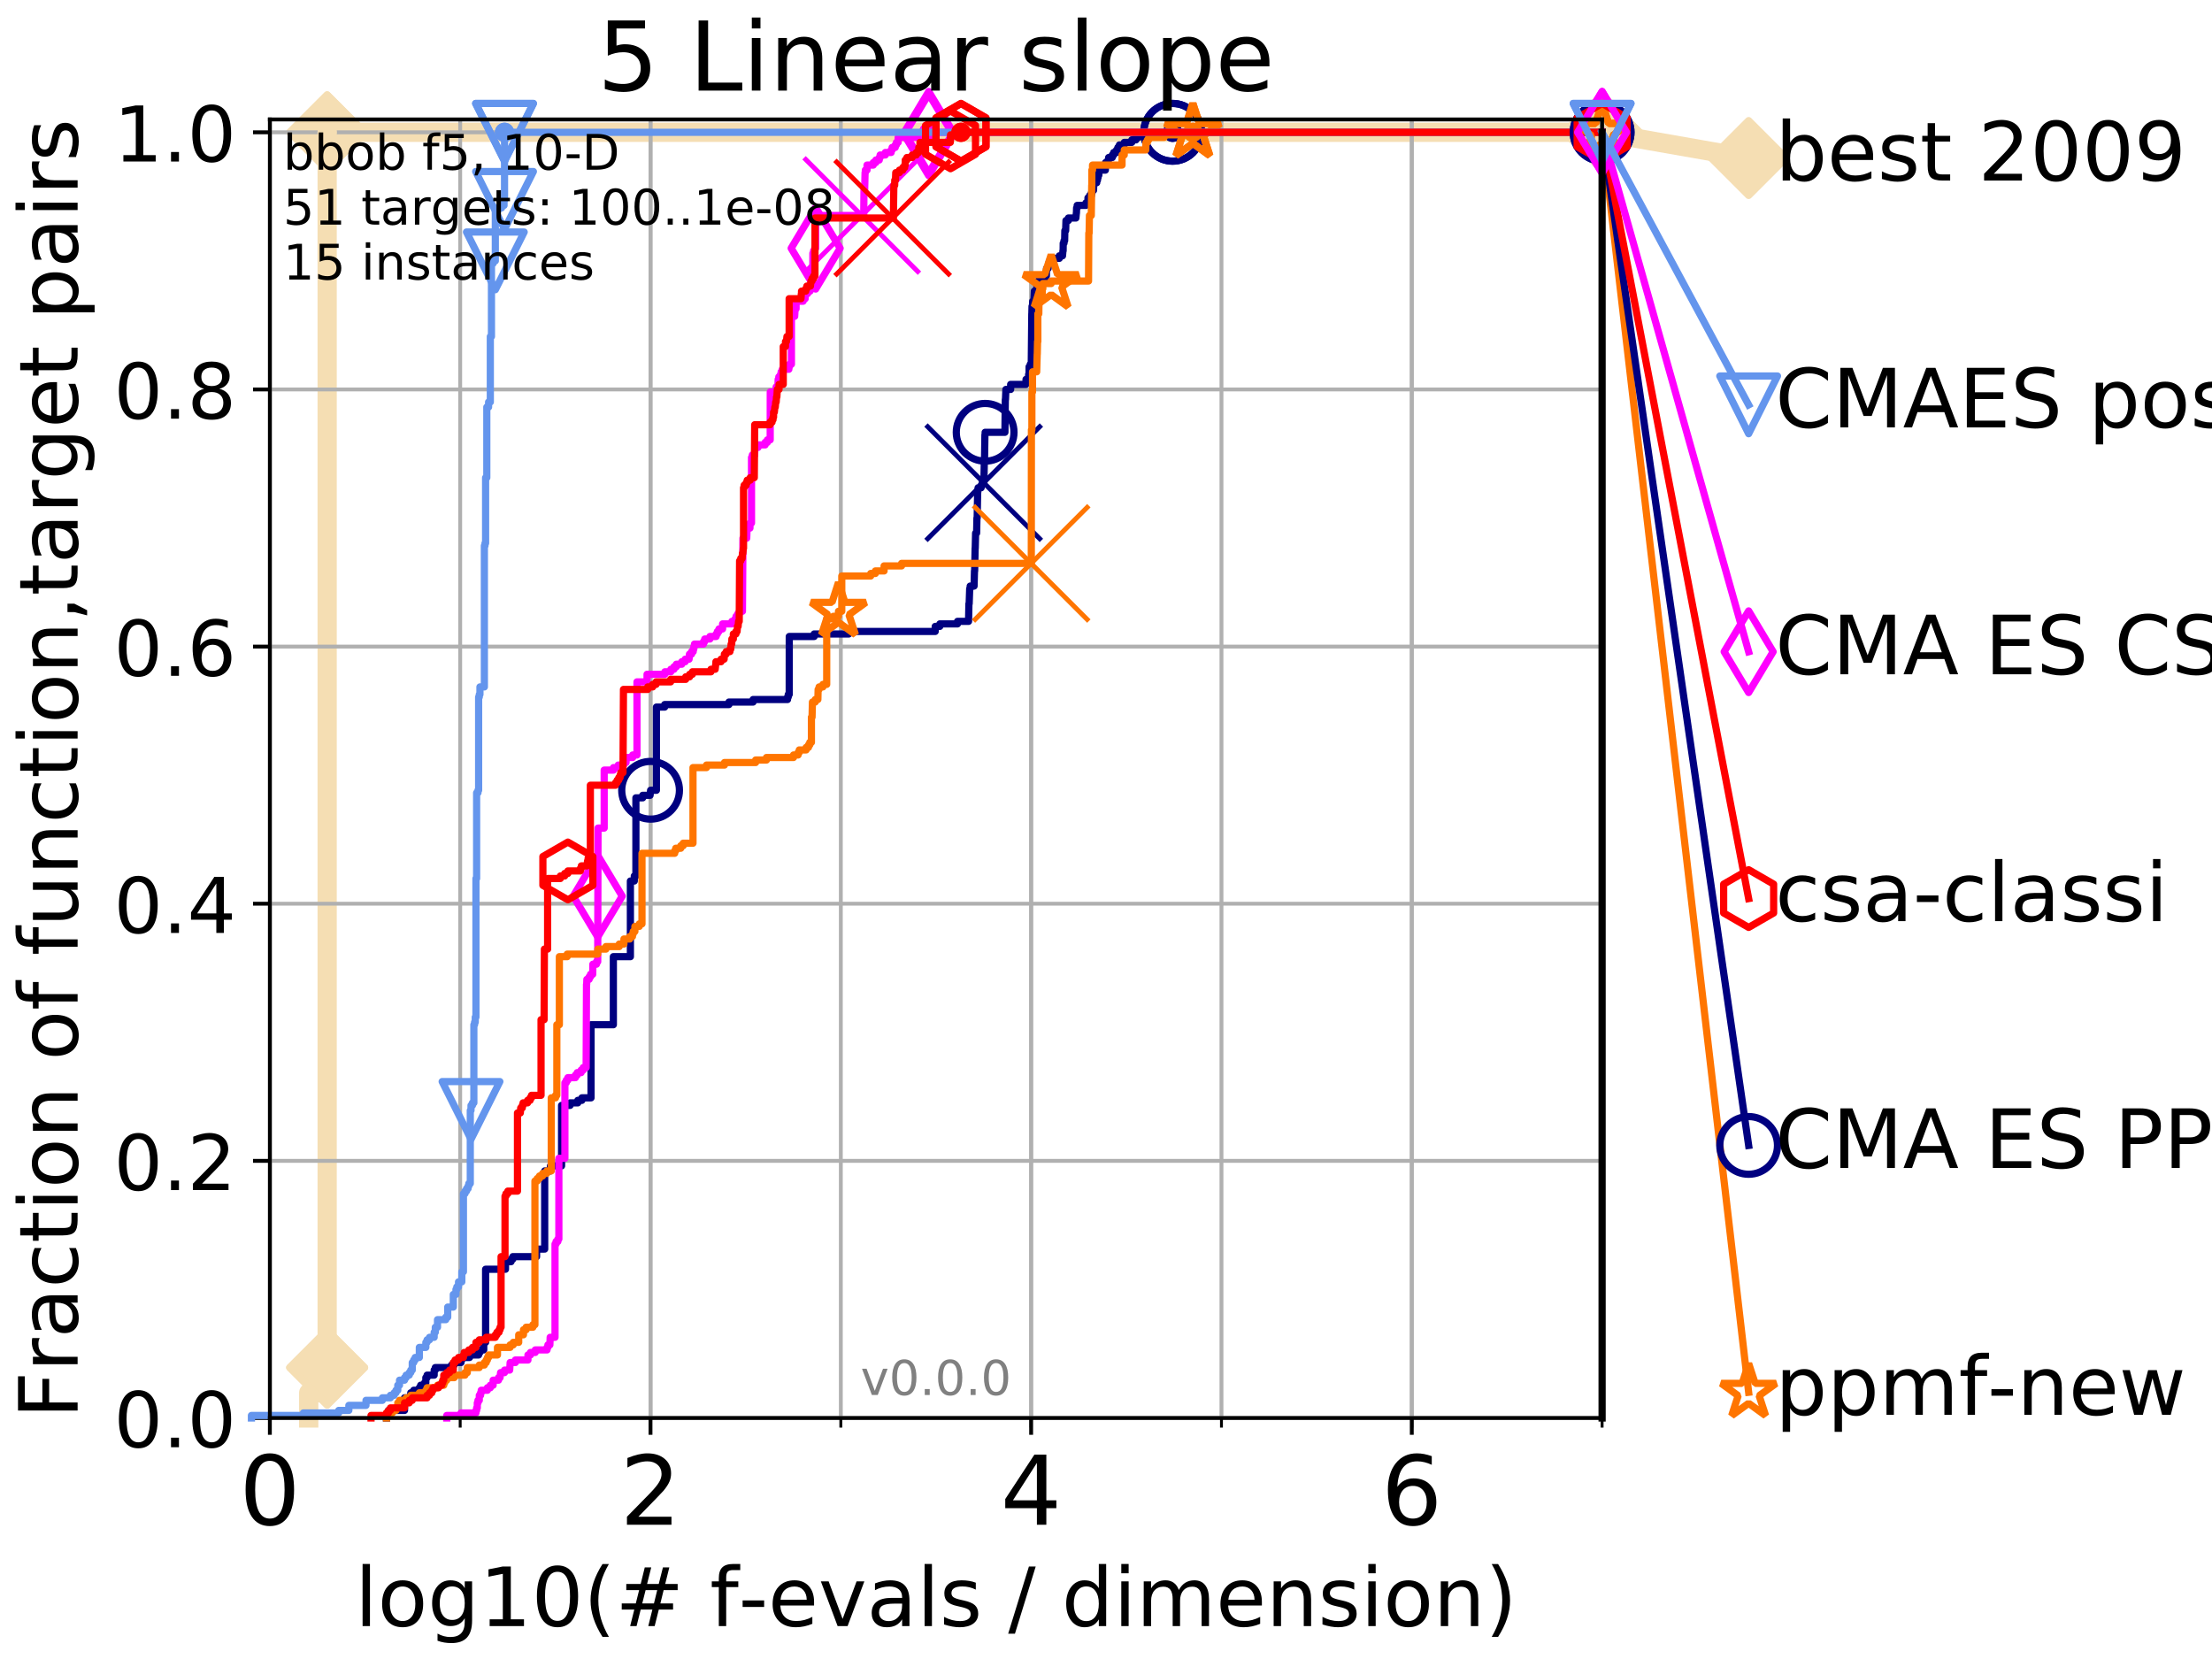 <?xml version="1.0" encoding="utf-8" standalone="no"?>
<!DOCTYPE svg PUBLIC "-//W3C//DTD SVG 1.1//EN"
  "http://www.w3.org/Graphics/SVG/1.1/DTD/svg11.dtd">
<!-- Created with matplotlib (http://matplotlib.org/) -->
<svg height="345pt" version="1.1" viewBox="0 0 460 345" width="460pt" xmlns="http://www.w3.org/2000/svg" xmlns:xlink="http://www.w3.org/1999/xlink">
 <defs>
  <style type="text/css">
*{stroke-linecap:butt;stroke-linejoin:round;}
  </style>
 </defs>
 <g id="figure_1">
  <g id="patch_1">
   <path d="M 0 345.6 
L 460.8 345.6 
L 460.8 0 
L 0 0 
z
" style="fill:#ffffff;"/>
  </g>
  <g id="axes_1">
   <g id="patch_2">
    <path d="M 56.12 294.88 
L 333.168 294.88 
L 333.168 24.84 
L 56.12 24.84 
z
" style="fill:#ffffff;"/>
   </g>
   <g id="line2d_1">
    <path d="M 64.199 294.88 
L 64.199 289.638 
L 67.153 289.638 
L 67.153 284.395 
L 68.034 284.395 
L 68.034 27.514 
L 333.168 27.514 
" style="fill:none;stroke:#f5deb3;stroke-linecap:square;stroke-width:4;"/>
   </g>
   <g id="line2d_2">
    <defs>
     <path d="M -0 7.778 
L 7.778 0 
L 0 -7.778 
L -7.778 -0 
z
" id="mfbd4f19a0b" style="stroke:#f5deb3;stroke-linejoin:miter;stroke-width:1.5;"/>
    </defs>
    <g>
     <use style="fill:#f5deb3;stroke:#f5deb3;stroke-linejoin:miter;stroke-width:1.5;" x="68.034" xlink:href="#mfbd4f19a0b" y="284.395"/>
     <use style="fill:#f5deb3;stroke:#f5deb3;stroke-linejoin:miter;stroke-width:1.5;" x="68.034" xlink:href="#mfbd4f19a0b" y="284.395"/>
     <use style="fill:#f5deb3;stroke:#f5deb3;stroke-linejoin:miter;stroke-width:1.5;" x="68.034" xlink:href="#mfbd4f19a0b" y="27.514"/>
     <use style="fill:#f5deb3;stroke:#f5deb3;stroke-linejoin:miter;stroke-width:1.5;" x="68.034" xlink:href="#mfbd4f19a0b" y="27.514"/>
     <use style="fill:#f5deb3;stroke:#f5deb3;stroke-linejoin:miter;stroke-width:1.5;" x="333.168" xlink:href="#mfbd4f19a0b" y="27.514"/>
    </g>
   </g>
   <g id="line2d_3">
    <path style="fill:none;stroke:#f5deb3;stroke-linecap:square;stroke-width:4;"/>
    <g/>
   </g>
   <g id="line2d_4">
    <path d="M 333.168 27.514 
L 363.643 32.861 
" style="fill:none;stroke:#f5deb3;stroke-linecap:square;stroke-width:4;"/>
    <g>
     <use style="fill:#f5deb3;stroke:#f5deb3;stroke-linejoin:miter;stroke-width:1.5;" x="333.168" xlink:href="#mfbd4f19a0b" y="27.514"/>
     <use style="fill:#f5deb3;stroke:#f5deb3;stroke-linejoin:miter;stroke-width:1.5;" x="363.643" xlink:href="#mfbd4f19a0b" y="32.861"/>
    </g>
   </g>
   <g id="matplotlib.axis_1">
    <g id="xtick_1">
     <g id="line2d_5">
      <path clip-path="url(#p6680c18703)" d="M 56.12 294.88 
L 56.12 24.84 
" style="fill:none;stroke:#b0b0b0;stroke-linecap:square;stroke-width:0.8;"/>
     </g>
     <g id="line2d_6">
      <defs>
       <path d="M 0 0 
L 0 3.5 
" id="m44f73815fa" style="stroke:#000000;stroke-width:0.8;"/>
      </defs>
      <g>
       <use style="stroke:#000000;stroke-width:0.8;" x="56.12" xlink:href="#m44f73815fa" y="294.88"/>
      </g>
     </g>
     <g id="text_1">
      <!-- 0 -->
      <defs>
       <path d="M 31.781 66.406 
Q 24.172 66.406 20.328 58.906 
Q 16.5 51.422 16.5 36.375 
Q 16.5 21.391 20.328 13.891 
Q 24.172 6.391 31.781 6.391 
Q 39.453 6.391 43.281 13.891 
Q 47.125 21.391 47.125 36.375 
Q 47.125 51.422 43.281 58.906 
Q 39.453 66.406 31.781 66.406 
z
M 31.781 74.219 
Q 44.047 74.219 50.516 64.516 
Q 56.984 54.828 56.984 36.375 
Q 56.984 17.969 50.516 8.266 
Q 44.047 -1.422 31.781 -1.422 
Q 19.531 -1.422 13.062 8.266 
Q 6.594 17.969 6.594 36.375 
Q 6.594 54.828 13.062 64.516 
Q 19.531 74.219 31.781 74.219 
z
" id="DejaVuSans-30"/>
      </defs>
      <g transform="translate(49.758 317.077)scale(0.2 -0.2)">
       <use xlink:href="#DejaVuSans-30"/>
      </g>
     </g>
    </g>
    <g id="xtick_2">
     <g id="line2d_7">
      <path clip-path="url(#p6680c18703)" d="M 135.277 294.88 
L 135.277 24.84 
" style="fill:none;stroke:#b0b0b0;stroke-linecap:square;stroke-width:0.8;"/>
     </g>
     <g id="line2d_8">
      <g>
       <use style="stroke:#000000;stroke-width:0.8;" x="135.277" xlink:href="#m44f73815fa" y="294.88"/>
      </g>
     </g>
     <g id="text_2">
      <!-- 2 -->
      <defs>
       <path d="M 19.188 8.297 
L 53.609 8.297 
L 53.609 0 
L 7.328 0 
L 7.328 8.297 
Q 12.938 14.109 22.625 23.891 
Q 32.328 33.688 34.812 36.531 
Q 39.547 41.844 41.422 45.531 
Q 43.312 49.219 43.312 52.781 
Q 43.312 58.594 39.234 62.25 
Q 35.156 65.922 28.609 65.922 
Q 23.969 65.922 18.812 64.312 
Q 13.672 62.703 7.812 59.422 
L 7.812 69.391 
Q 13.766 71.781 18.938 73 
Q 24.125 74.219 28.422 74.219 
Q 39.75 74.219 46.484 68.547 
Q 53.219 62.891 53.219 53.422 
Q 53.219 48.922 51.531 44.891 
Q 49.859 40.875 45.406 35.406 
Q 44.188 33.984 37.641 27.219 
Q 31.109 20.453 19.188 8.297 
z
" id="DejaVuSans-32"/>
      </defs>
      <g transform="translate(128.914 317.077)scale(0.2 -0.2)">
       <use xlink:href="#DejaVuSans-32"/>
      </g>
     </g>
    </g>
    <g id="xtick_3">
     <g id="line2d_9">
      <path clip-path="url(#p6680c18703)" d="M 214.433 294.88 
L 214.433 24.84 
" style="fill:none;stroke:#b0b0b0;stroke-linecap:square;stroke-width:0.8;"/>
     </g>
     <g id="line2d_10">
      <g>
       <use style="stroke:#000000;stroke-width:0.8;" x="214.433" xlink:href="#m44f73815fa" y="294.88"/>
      </g>
     </g>
     <g id="text_3">
      <!-- 4 -->
      <defs>
       <path d="M 37.797 64.312 
L 12.891 25.391 
L 37.797 25.391 
z
M 35.203 72.906 
L 47.609 72.906 
L 47.609 25.391 
L 58.016 25.391 
L 58.016 17.188 
L 47.609 17.188 
L 47.609 0 
L 37.797 0 
L 37.797 17.188 
L 4.891 17.188 
L 4.891 26.703 
z
" id="DejaVuSans-34"/>
      </defs>
      <g transform="translate(208.071 317.077)scale(0.2 -0.2)">
       <use xlink:href="#DejaVuSans-34"/>
      </g>
     </g>
    </g>
    <g id="xtick_4">
     <g id="line2d_11">
      <path clip-path="url(#p6680c18703)" d="M 293.59 294.88 
L 293.59 24.84 
" style="fill:none;stroke:#b0b0b0;stroke-linecap:square;stroke-width:0.8;"/>
     </g>
     <g id="line2d_12">
      <g>
       <use style="stroke:#000000;stroke-width:0.8;" x="293.59" xlink:href="#m44f73815fa" y="294.88"/>
      </g>
     </g>
     <g id="text_4">
      <!-- 6 -->
      <defs>
       <path d="M 33.016 40.375 
Q 26.375 40.375 22.484 35.828 
Q 18.609 31.297 18.609 23.391 
Q 18.609 15.531 22.484 10.953 
Q 26.375 6.391 33.016 6.391 
Q 39.656 6.391 43.531 10.953 
Q 47.406 15.531 47.406 23.391 
Q 47.406 31.297 43.531 35.828 
Q 39.656 40.375 33.016 40.375 
z
M 52.594 71.297 
L 52.594 62.312 
Q 48.875 64.062 45.094 64.984 
Q 41.312 65.922 37.594 65.922 
Q 27.828 65.922 22.672 59.328 
Q 17.531 52.734 16.797 39.406 
Q 19.672 43.656 24.016 45.922 
Q 28.375 48.188 33.594 48.188 
Q 44.578 48.188 50.953 41.516 
Q 57.328 34.859 57.328 23.391 
Q 57.328 12.156 50.688 5.359 
Q 44.047 -1.422 33.016 -1.422 
Q 20.359 -1.422 13.672 8.266 
Q 6.984 17.969 6.984 36.375 
Q 6.984 53.656 15.188 63.938 
Q 23.391 74.219 37.203 74.219 
Q 40.922 74.219 44.703 73.484 
Q 48.484 72.75 52.594 71.297 
z
" id="DejaVuSans-36"/>
      </defs>
      <g transform="translate(287.227 317.077)scale(0.2 -0.2)">
       <use xlink:href="#DejaVuSans-36"/>
      </g>
     </g>
    </g>
    <g id="xtick_5">
     <g id="line2d_13">
      <path clip-path="url(#p6680c18703)" d="M 56.12 294.88 
L 56.12 24.84 
" style="fill:none;stroke:#b0b0b0;stroke-linecap:square;stroke-width:0.8;"/>
     </g>
     <g id="line2d_14">
      <defs>
       <path d="M 0 0 
L 0 2 
" id="m2fe8c2bdbc" style="stroke:#000000;stroke-width:0.6;"/>
      </defs>
      <g>
       <use style="stroke:#000000;stroke-width:0.6;" x="56.12" xlink:href="#m2fe8c2bdbc" y="294.88"/>
      </g>
     </g>
    </g>
    <g id="xtick_6">
     <g id="line2d_15">
      <path clip-path="url(#p6680c18703)" d="M 95.698 294.88 
L 95.698 24.84 
" style="fill:none;stroke:#b0b0b0;stroke-linecap:square;stroke-width:0.8;"/>
     </g>
     <g id="line2d_16">
      <g>
       <use style="stroke:#000000;stroke-width:0.6;" x="95.698" xlink:href="#m2fe8c2bdbc" y="294.88"/>
      </g>
     </g>
    </g>
    <g id="xtick_7">
     <g id="line2d_17">
      <path clip-path="url(#p6680c18703)" d="M 135.277 294.88 
L 135.277 24.84 
" style="fill:none;stroke:#b0b0b0;stroke-linecap:square;stroke-width:0.8;"/>
     </g>
     <g id="line2d_18">
      <g>
       <use style="stroke:#000000;stroke-width:0.6;" x="135.277" xlink:href="#m2fe8c2bdbc" y="294.88"/>
      </g>
     </g>
    </g>
    <g id="xtick_8">
     <g id="line2d_19">
      <path clip-path="url(#p6680c18703)" d="M 174.855 294.88 
L 174.855 24.84 
" style="fill:none;stroke:#b0b0b0;stroke-linecap:square;stroke-width:0.8;"/>
     </g>
     <g id="line2d_20">
      <g>
       <use style="stroke:#000000;stroke-width:0.6;" x="174.855" xlink:href="#m2fe8c2bdbc" y="294.88"/>
      </g>
     </g>
    </g>
    <g id="xtick_9">
     <g id="line2d_21">
      <path clip-path="url(#p6680c18703)" d="M 214.433 294.88 
L 214.433 24.84 
" style="fill:none;stroke:#b0b0b0;stroke-linecap:square;stroke-width:0.8;"/>
     </g>
     <g id="line2d_22">
      <g>
       <use style="stroke:#000000;stroke-width:0.6;" x="214.433" xlink:href="#m2fe8c2bdbc" y="294.88"/>
      </g>
     </g>
    </g>
    <g id="xtick_10">
     <g id="line2d_23">
      <path clip-path="url(#p6680c18703)" d="M 254.011 294.88 
L 254.011 24.84 
" style="fill:none;stroke:#b0b0b0;stroke-linecap:square;stroke-width:0.8;"/>
     </g>
     <g id="line2d_24">
      <g>
       <use style="stroke:#000000;stroke-width:0.6;" x="254.011" xlink:href="#m2fe8c2bdbc" y="294.88"/>
      </g>
     </g>
    </g>
    <g id="xtick_11">
     <g id="line2d_25">
      <path clip-path="url(#p6680c18703)" d="M 293.59 294.88 
L 293.59 24.84 
" style="fill:none;stroke:#b0b0b0;stroke-linecap:square;stroke-width:0.8;"/>
     </g>
     <g id="line2d_26">
      <g>
       <use style="stroke:#000000;stroke-width:0.6;" x="293.59" xlink:href="#m2fe8c2bdbc" y="294.88"/>
      </g>
     </g>
    </g>
    <g id="xtick_12">
     <g id="line2d_27">
      <path clip-path="url(#p6680c18703)" d="M 333.168 294.88 
L 333.168 24.84 
" style="fill:none;stroke:#b0b0b0;stroke-linecap:square;stroke-width:0.8;"/>
     </g>
     <g id="line2d_28">
      <g>
       <use style="stroke:#000000;stroke-width:0.6;" x="333.168" xlink:href="#m2fe8c2bdbc" y="294.88"/>
      </g>
     </g>
    </g>
    <g id="text_5">
     <!-- log10(# f-evals / dimension) -->
     <defs>
      <path d="M 9.422 75.984 
L 18.406 75.984 
L 18.406 0 
L 9.422 0 
z
" id="DejaVuSans-6c"/>
      <path d="M 30.609 48.391 
Q 23.391 48.391 19.188 42.75 
Q 14.984 37.109 14.984 27.297 
Q 14.984 17.484 19.156 11.844 
Q 23.344 6.203 30.609 6.203 
Q 37.797 6.203 41.984 11.859 
Q 46.188 17.531 46.188 27.297 
Q 46.188 37.016 41.984 42.703 
Q 37.797 48.391 30.609 48.391 
z
M 30.609 56 
Q 42.328 56 49.016 48.375 
Q 55.719 40.766 55.719 27.297 
Q 55.719 13.875 49.016 6.219 
Q 42.328 -1.422 30.609 -1.422 
Q 18.844 -1.422 12.172 6.219 
Q 5.516 13.875 5.516 27.297 
Q 5.516 40.766 12.172 48.375 
Q 18.844 56 30.609 56 
z
" id="DejaVuSans-6f"/>
      <path d="M 45.406 27.984 
Q 45.406 37.75 41.375 43.109 
Q 37.359 48.484 30.078 48.484 
Q 22.859 48.484 18.828 43.109 
Q 14.797 37.75 14.797 27.984 
Q 14.797 18.266 18.828 12.891 
Q 22.859 7.516 30.078 7.516 
Q 37.359 7.516 41.375 12.891 
Q 45.406 18.266 45.406 27.984 
z
M 54.391 6.781 
Q 54.391 -7.172 48.188 -13.984 
Q 42 -20.797 29.203 -20.797 
Q 24.469 -20.797 20.266 -20.094 
Q 16.062 -19.391 12.109 -17.922 
L 12.109 -9.188 
Q 16.062 -11.328 19.922 -12.344 
Q 23.781 -13.375 27.781 -13.375 
Q 36.625 -13.375 41.016 -8.766 
Q 45.406 -4.156 45.406 5.172 
L 45.406 9.625 
Q 42.625 4.781 38.281 2.391 
Q 33.938 0 27.875 0 
Q 17.828 0 11.672 7.656 
Q 5.516 15.328 5.516 27.984 
Q 5.516 40.672 11.672 48.328 
Q 17.828 56 27.875 56 
Q 33.938 56 38.281 53.609 
Q 42.625 51.219 45.406 46.391 
L 45.406 54.688 
L 54.391 54.688 
z
" id="DejaVuSans-67"/>
      <path d="M 12.406 8.297 
L 28.516 8.297 
L 28.516 63.922 
L 10.984 60.406 
L 10.984 69.391 
L 28.422 72.906 
L 38.281 72.906 
L 38.281 8.297 
L 54.391 8.297 
L 54.391 0 
L 12.406 0 
z
" id="DejaVuSans-31"/>
      <path d="M 31 75.875 
Q 24.469 64.656 21.281 53.656 
Q 18.109 42.672 18.109 31.391 
Q 18.109 20.125 21.312 9.062 
Q 24.516 -2 31 -13.188 
L 23.188 -13.188 
Q 15.875 -1.703 12.234 9.375 
Q 8.594 20.453 8.594 31.391 
Q 8.594 42.281 12.203 53.312 
Q 15.828 64.359 23.188 75.875 
z
" id="DejaVuSans-28"/>
      <path d="M 51.125 44 
L 36.922 44 
L 32.812 27.688 
L 47.125 27.688 
z
M 43.797 71.781 
L 38.719 51.516 
L 52.984 51.516 
L 58.109 71.781 
L 65.922 71.781 
L 60.891 51.516 
L 76.125 51.516 
L 76.125 44 
L 58.984 44 
L 54.984 27.688 
L 70.516 27.688 
L 70.516 20.219 
L 53.078 20.219 
L 48 0 
L 40.188 0 
L 45.219 20.219 
L 30.906 20.219 
L 25.875 0 
L 18.016 0 
L 23.094 20.219 
L 7.719 20.219 
L 7.719 27.688 
L 24.906 27.688 
L 29 44 
L 13.281 44 
L 13.281 51.516 
L 30.906 51.516 
L 35.891 71.781 
z
" id="DejaVuSans-23"/>
      <path id="DejaVuSans-20"/>
      <path d="M 37.109 75.984 
L 37.109 68.5 
L 28.516 68.5 
Q 23.688 68.5 21.797 66.547 
Q 19.922 64.594 19.922 59.516 
L 19.922 54.688 
L 34.719 54.688 
L 34.719 47.703 
L 19.922 47.703 
L 19.922 0 
L 10.891 0 
L 10.891 47.703 
L 2.297 47.703 
L 2.297 54.688 
L 10.891 54.688 
L 10.891 58.5 
Q 10.891 67.625 15.141 71.797 
Q 19.391 75.984 28.609 75.984 
z
" id="DejaVuSans-66"/>
      <path d="M 4.891 31.391 
L 31.203 31.391 
L 31.203 23.391 
L 4.891 23.391 
z
" id="DejaVuSans-2d"/>
      <path d="M 56.203 29.594 
L 56.203 25.203 
L 14.891 25.203 
Q 15.484 15.922 20.484 11.062 
Q 25.484 6.203 34.422 6.203 
Q 39.594 6.203 44.453 7.469 
Q 49.312 8.734 54.109 11.281 
L 54.109 2.781 
Q 49.266 0.734 44.188 -0.344 
Q 39.109 -1.422 33.891 -1.422 
Q 20.797 -1.422 13.156 6.188 
Q 5.516 13.812 5.516 26.812 
Q 5.516 40.234 12.766 48.109 
Q 20.016 56 32.328 56 
Q 43.359 56 49.781 48.891 
Q 56.203 41.797 56.203 29.594 
z
M 47.219 32.234 
Q 47.125 39.594 43.094 43.984 
Q 39.062 48.391 32.422 48.391 
Q 24.906 48.391 20.391 44.141 
Q 15.875 39.891 15.188 32.172 
z
" id="DejaVuSans-65"/>
      <path d="M 2.984 54.688 
L 12.5 54.688 
L 29.594 8.797 
L 46.688 54.688 
L 56.203 54.688 
L 35.688 0 
L 23.484 0 
z
" id="DejaVuSans-76"/>
      <path d="M 34.281 27.484 
Q 23.391 27.484 19.188 25 
Q 14.984 22.516 14.984 16.5 
Q 14.984 11.719 18.141 8.906 
Q 21.297 6.109 26.703 6.109 
Q 34.188 6.109 38.703 11.406 
Q 43.219 16.703 43.219 25.484 
L 43.219 27.484 
z
M 52.203 31.203 
L 52.203 0 
L 43.219 0 
L 43.219 8.297 
Q 40.141 3.328 35.547 0.953 
Q 30.953 -1.422 24.312 -1.422 
Q 15.922 -1.422 10.953 3.297 
Q 6 8.016 6 15.922 
Q 6 25.141 12.172 29.828 
Q 18.359 34.516 30.609 34.516 
L 43.219 34.516 
L 43.219 35.406 
Q 43.219 41.609 39.141 45 
Q 35.062 48.391 27.688 48.391 
Q 23 48.391 18.547 47.266 
Q 14.109 46.141 10.016 43.891 
L 10.016 52.203 
Q 14.938 54.109 19.578 55.047 
Q 24.219 56 28.609 56 
Q 40.484 56 46.344 49.844 
Q 52.203 43.703 52.203 31.203 
z
" id="DejaVuSans-61"/>
      <path d="M 44.281 53.078 
L 44.281 44.578 
Q 40.484 46.531 36.375 47.5 
Q 32.281 48.484 27.875 48.484 
Q 21.188 48.484 17.844 46.438 
Q 14.5 44.391 14.5 40.281 
Q 14.5 37.156 16.891 35.375 
Q 19.281 33.594 26.516 31.984 
L 29.594 31.297 
Q 39.156 29.25 43.188 25.516 
Q 47.219 21.781 47.219 15.094 
Q 47.219 7.469 41.188 3.016 
Q 35.156 -1.422 24.609 -1.422 
Q 20.219 -1.422 15.453 -0.562 
Q 10.688 0.297 5.422 2 
L 5.422 11.281 
Q 10.406 8.688 15.234 7.391 
Q 20.062 6.109 24.812 6.109 
Q 31.156 6.109 34.562 8.281 
Q 37.984 10.453 37.984 14.406 
Q 37.984 18.062 35.516 20.016 
Q 33.062 21.969 24.703 23.781 
L 21.578 24.516 
Q 13.234 26.266 9.516 29.906 
Q 5.812 33.547 5.812 39.891 
Q 5.812 47.609 11.281 51.797 
Q 16.75 56 26.812 56 
Q 31.781 56 36.172 55.266 
Q 40.578 54.547 44.281 53.078 
z
" id="DejaVuSans-73"/>
      <path d="M 25.391 72.906 
L 33.688 72.906 
L 8.297 -9.281 
L 0 -9.281 
z
" id="DejaVuSans-2f"/>
      <path d="M 45.406 46.391 
L 45.406 75.984 
L 54.391 75.984 
L 54.391 0 
L 45.406 0 
L 45.406 8.203 
Q 42.578 3.328 38.25 0.953 
Q 33.938 -1.422 27.875 -1.422 
Q 17.969 -1.422 11.734 6.484 
Q 5.516 14.406 5.516 27.297 
Q 5.516 40.188 11.734 48.094 
Q 17.969 56 27.875 56 
Q 33.938 56 38.25 53.625 
Q 42.578 51.266 45.406 46.391 
z
M 14.797 27.297 
Q 14.797 17.391 18.875 11.75 
Q 22.953 6.109 30.078 6.109 
Q 37.203 6.109 41.297 11.75 
Q 45.406 17.391 45.406 27.297 
Q 45.406 37.203 41.297 42.844 
Q 37.203 48.484 30.078 48.484 
Q 22.953 48.484 18.875 42.844 
Q 14.797 37.203 14.797 27.297 
z
" id="DejaVuSans-64"/>
      <path d="M 9.422 54.688 
L 18.406 54.688 
L 18.406 0 
L 9.422 0 
z
M 9.422 75.984 
L 18.406 75.984 
L 18.406 64.594 
L 9.422 64.594 
z
" id="DejaVuSans-69"/>
      <path d="M 52 44.188 
Q 55.375 50.25 60.062 53.125 
Q 64.75 56 71.094 56 
Q 79.641 56 84.281 50.016 
Q 88.922 44.047 88.922 33.016 
L 88.922 0 
L 79.891 0 
L 79.891 32.719 
Q 79.891 40.578 77.094 44.375 
Q 74.312 48.188 68.609 48.188 
Q 61.625 48.188 57.562 43.547 
Q 53.516 38.922 53.516 30.906 
L 53.516 0 
L 44.484 0 
L 44.484 32.719 
Q 44.484 40.625 41.703 44.406 
Q 38.922 48.188 33.109 48.188 
Q 26.219 48.188 22.156 43.531 
Q 18.109 38.875 18.109 30.906 
L 18.109 0 
L 9.078 0 
L 9.078 54.688 
L 18.109 54.688 
L 18.109 46.188 
Q 21.188 51.219 25.484 53.609 
Q 29.781 56 35.688 56 
Q 41.656 56 45.828 52.969 
Q 50 49.953 52 44.188 
z
" id="DejaVuSans-6d"/>
      <path d="M 54.891 33.016 
L 54.891 0 
L 45.906 0 
L 45.906 32.719 
Q 45.906 40.484 42.875 44.328 
Q 39.844 48.188 33.797 48.188 
Q 26.516 48.188 22.312 43.547 
Q 18.109 38.922 18.109 30.906 
L 18.109 0 
L 9.078 0 
L 9.078 54.688 
L 18.109 54.688 
L 18.109 46.188 
Q 21.344 51.125 25.703 53.562 
Q 30.078 56 35.797 56 
Q 45.219 56 50.047 50.172 
Q 54.891 44.344 54.891 33.016 
z
" id="DejaVuSans-6e"/>
      <path d="M 8.016 75.875 
L 15.828 75.875 
Q 23.141 64.359 26.781 53.312 
Q 30.422 42.281 30.422 31.391 
Q 30.422 20.453 26.781 9.375 
Q 23.141 -1.703 15.828 -13.188 
L 8.016 -13.188 
Q 14.5 -2 17.703 9.062 
Q 20.906 20.125 20.906 31.391 
Q 20.906 42.672 17.703 53.656 
Q 14.5 64.656 8.016 75.875 
z
" id="DejaVuSans-29"/>
     </defs>
     <g transform="translate(73.803 338.154)scale(0.17 -0.17)">
      <use xlink:href="#DejaVuSans-6c"/>
      <use x="27.783" xlink:href="#DejaVuSans-6f"/>
      <use x="88.965" xlink:href="#DejaVuSans-67"/>
      <use x="152.441" xlink:href="#DejaVuSans-31"/>
      <use x="216.064" xlink:href="#DejaVuSans-30"/>
      <use x="279.688" xlink:href="#DejaVuSans-28"/>
      <use x="318.701" xlink:href="#DejaVuSans-23"/>
      <use x="402.49" xlink:href="#DejaVuSans-20"/>
      <use x="434.277" xlink:href="#DejaVuSans-66"/>
      <use x="469.404" xlink:href="#DejaVuSans-2d"/>
      <use x="505.488" xlink:href="#DejaVuSans-65"/>
      <use x="567.012" xlink:href="#DejaVuSans-76"/>
      <use x="626.191" xlink:href="#DejaVuSans-61"/>
      <use x="687.471" xlink:href="#DejaVuSans-6c"/>
      <use x="715.254" xlink:href="#DejaVuSans-73"/>
      <use x="767.354" xlink:href="#DejaVuSans-20"/>
      <use x="799.141" xlink:href="#DejaVuSans-2f"/>
      <use x="832.832" xlink:href="#DejaVuSans-20"/>
      <use x="864.619" xlink:href="#DejaVuSans-64"/>
      <use x="928.096" xlink:href="#DejaVuSans-69"/>
      <use x="955.879" xlink:href="#DejaVuSans-6d"/>
      <use x="1053.291" xlink:href="#DejaVuSans-65"/>
      <use x="1114.814" xlink:href="#DejaVuSans-6e"/>
      <use x="1178.193" xlink:href="#DejaVuSans-73"/>
      <use x="1230.293" xlink:href="#DejaVuSans-69"/>
      <use x="1258.076" xlink:href="#DejaVuSans-6f"/>
      <use x="1319.258" xlink:href="#DejaVuSans-6e"/>
      <use x="1382.637" xlink:href="#DejaVuSans-29"/>
     </g>
    </g>
   </g>
   <g id="matplotlib.axis_2">
    <g id="ytick_1">
     <g id="line2d_29">
      <path clip-path="url(#p6680c18703)" d="M 56.12 294.88 
L 333.168 294.88 
" style="fill:none;stroke:#b0b0b0;stroke-linecap:square;stroke-width:0.8;"/>
     </g>
     <g id="line2d_30">
      <defs>
       <path d="M 0 0 
L -3.5 0 
" id="m7f09bbbd63" style="stroke:#000000;stroke-width:0.8;"/>
      </defs>
      <g>
       <use style="stroke:#000000;stroke-width:0.8;" x="56.12" xlink:href="#m7f09bbbd63" y="294.88"/>
      </g>
     </g>
     <g id="text_6">
      <!-- 0.0 -->
      <defs>
       <path d="M 10.688 12.406 
L 21 12.406 
L 21 0 
L 10.688 0 
z
" id="DejaVuSans-2e"/>
      </defs>
      <g transform="translate(23.675 300.959)scale(0.16 -0.16)">
       <use xlink:href="#DejaVuSans-30"/>
       <use x="63.623" xlink:href="#DejaVuSans-2e"/>
       <use x="95.41" xlink:href="#DejaVuSans-30"/>
      </g>
     </g>
    </g>
    <g id="ytick_2">
     <g id="line2d_31">
      <path clip-path="url(#p6680c18703)" d="M 56.12 241.407 
L 333.168 241.407 
" style="fill:none;stroke:#b0b0b0;stroke-linecap:square;stroke-width:0.8;"/>
     </g>
     <g id="line2d_32">
      <g>
       <use style="stroke:#000000;stroke-width:0.8;" x="56.12" xlink:href="#m7f09bbbd63" y="241.407"/>
      </g>
     </g>
     <g id="text_7">
      <!-- 0.2 -->
      <g transform="translate(23.675 247.485)scale(0.16 -0.16)">
       <use xlink:href="#DejaVuSans-30"/>
       <use x="63.623" xlink:href="#DejaVuSans-2e"/>
       <use x="95.41" xlink:href="#DejaVuSans-32"/>
      </g>
     </g>
    </g>
    <g id="ytick_3">
     <g id="line2d_33">
      <path clip-path="url(#p6680c18703)" d="M 56.12 187.933 
L 333.168 187.933 
" style="fill:none;stroke:#b0b0b0;stroke-linecap:square;stroke-width:0.8;"/>
     </g>
     <g id="line2d_34">
      <g>
       <use style="stroke:#000000;stroke-width:0.8;" x="56.12" xlink:href="#m7f09bbbd63" y="187.933"/>
      </g>
     </g>
     <g id="text_8">
      <!-- 0.4 -->
      <g transform="translate(23.675 194.012)scale(0.16 -0.16)">
       <use xlink:href="#DejaVuSans-30"/>
       <use x="63.623" xlink:href="#DejaVuSans-2e"/>
       <use x="95.41" xlink:href="#DejaVuSans-34"/>
      </g>
     </g>
    </g>
    <g id="ytick_4">
     <g id="line2d_35">
      <path clip-path="url(#p6680c18703)" d="M 56.12 134.46 
L 333.168 134.46 
" style="fill:none;stroke:#b0b0b0;stroke-linecap:square;stroke-width:0.8;"/>
     </g>
     <g id="line2d_36">
      <g>
       <use style="stroke:#000000;stroke-width:0.8;" x="56.12" xlink:href="#m7f09bbbd63" y="134.46"/>
      </g>
     </g>
     <g id="text_9">
      <!-- 0.6 -->
      <g transform="translate(23.675 140.539)scale(0.16 -0.16)">
       <use xlink:href="#DejaVuSans-30"/>
       <use x="63.623" xlink:href="#DejaVuSans-2e"/>
       <use x="95.41" xlink:href="#DejaVuSans-36"/>
      </g>
     </g>
    </g>
    <g id="ytick_5">
     <g id="line2d_37">
      <path clip-path="url(#p6680c18703)" d="M 56.12 80.987 
L 333.168 80.987 
" style="fill:none;stroke:#b0b0b0;stroke-linecap:square;stroke-width:0.8;"/>
     </g>
     <g id="line2d_38">
      <g>
       <use style="stroke:#000000;stroke-width:0.8;" x="56.12" xlink:href="#m7f09bbbd63" y="80.987"/>
      </g>
     </g>
     <g id="text_10">
      <!-- 0.8 -->
      <defs>
       <path d="M 31.781 34.625 
Q 24.75 34.625 20.719 30.859 
Q 16.703 27.094 16.703 20.516 
Q 16.703 13.922 20.719 10.156 
Q 24.75 6.391 31.781 6.391 
Q 38.812 6.391 42.859 10.172 
Q 46.922 13.969 46.922 20.516 
Q 46.922 27.094 42.891 30.859 
Q 38.875 34.625 31.781 34.625 
z
M 21.922 38.812 
Q 15.578 40.375 12.031 44.719 
Q 8.5 49.078 8.5 55.328 
Q 8.5 64.062 14.719 69.141 
Q 20.953 74.219 31.781 74.219 
Q 42.672 74.219 48.875 69.141 
Q 55.078 64.062 55.078 55.328 
Q 55.078 49.078 51.531 44.719 
Q 48 40.375 41.703 38.812 
Q 48.828 37.156 52.797 32.312 
Q 56.781 27.484 56.781 20.516 
Q 56.781 9.906 50.312 4.234 
Q 43.844 -1.422 31.781 -1.422 
Q 19.734 -1.422 13.25 4.234 
Q 6.781 9.906 6.781 20.516 
Q 6.781 27.484 10.781 32.312 
Q 14.797 37.156 21.922 38.812 
z
M 18.312 54.391 
Q 18.312 48.734 21.844 45.562 
Q 25.391 42.391 31.781 42.391 
Q 38.141 42.391 41.719 45.562 
Q 45.312 48.734 45.312 54.391 
Q 45.312 60.062 41.719 63.234 
Q 38.141 66.406 31.781 66.406 
Q 25.391 66.406 21.844 63.234 
Q 18.312 60.062 18.312 54.391 
z
" id="DejaVuSans-38"/>
      </defs>
      <g transform="translate(23.675 87.066)scale(0.16 -0.16)">
       <use xlink:href="#DejaVuSans-30"/>
       <use x="63.623" xlink:href="#DejaVuSans-2e"/>
       <use x="95.41" xlink:href="#DejaVuSans-38"/>
      </g>
     </g>
    </g>
    <g id="ytick_6">
     <g id="line2d_39">
      <path clip-path="url(#p6680c18703)" d="M 56.12 27.514 
L 333.168 27.514 
" style="fill:none;stroke:#b0b0b0;stroke-linecap:square;stroke-width:0.8;"/>
     </g>
     <g id="line2d_40">
      <g>
       <use style="stroke:#000000;stroke-width:0.8;" x="56.12" xlink:href="#m7f09bbbd63" y="27.514"/>
      </g>
     </g>
     <g id="text_11">
      <!-- 1.0 -->
      <g transform="translate(23.675 33.592)scale(0.16 -0.16)">
       <use xlink:href="#DejaVuSans-31"/>
       <use x="63.623" xlink:href="#DejaVuSans-2e"/>
       <use x="95.41" xlink:href="#DejaVuSans-30"/>
      </g>
     </g>
    </g>
    <g id="text_12">
     <!-- Fraction of function,target pairs -->
     <defs>
      <path d="M 9.812 72.906 
L 51.703 72.906 
L 51.703 64.594 
L 19.672 64.594 
L 19.672 43.109 
L 48.578 43.109 
L 48.578 34.812 
L 19.672 34.812 
L 19.672 0 
L 9.812 0 
z
" id="DejaVuSans-46"/>
      <path d="M 41.109 46.297 
Q 39.594 47.172 37.812 47.578 
Q 36.031 48 33.891 48 
Q 26.266 48 22.188 43.047 
Q 18.109 38.094 18.109 28.812 
L 18.109 0 
L 9.078 0 
L 9.078 54.688 
L 18.109 54.688 
L 18.109 46.188 
Q 20.953 51.172 25.484 53.578 
Q 30.031 56 36.531 56 
Q 37.453 56 38.578 55.875 
Q 39.703 55.766 41.062 55.516 
z
" id="DejaVuSans-72"/>
      <path d="M 48.781 52.594 
L 48.781 44.188 
Q 44.969 46.297 41.141 47.344 
Q 37.312 48.391 33.406 48.391 
Q 24.656 48.391 19.812 42.844 
Q 14.984 37.312 14.984 27.297 
Q 14.984 17.281 19.812 11.734 
Q 24.656 6.203 33.406 6.203 
Q 37.312 6.203 41.141 7.25 
Q 44.969 8.297 48.781 10.406 
L 48.781 2.094 
Q 45.016 0.344 40.984 -0.531 
Q 36.969 -1.422 32.422 -1.422 
Q 20.062 -1.422 12.781 6.344 
Q 5.516 14.109 5.516 27.297 
Q 5.516 40.672 12.859 48.328 
Q 20.219 56 33.016 56 
Q 37.156 56 41.109 55.141 
Q 45.062 54.297 48.781 52.594 
z
" id="DejaVuSans-63"/>
      <path d="M 18.312 70.219 
L 18.312 54.688 
L 36.812 54.688 
L 36.812 47.703 
L 18.312 47.703 
L 18.312 18.016 
Q 18.312 11.328 20.141 9.422 
Q 21.969 7.516 27.594 7.516 
L 36.812 7.516 
L 36.812 0 
L 27.594 0 
Q 17.188 0 13.234 3.875 
Q 9.281 7.766 9.281 18.016 
L 9.281 47.703 
L 2.688 47.703 
L 2.688 54.688 
L 9.281 54.688 
L 9.281 70.219 
z
" id="DejaVuSans-74"/>
      <path d="M 8.5 21.578 
L 8.5 54.688 
L 17.484 54.688 
L 17.484 21.922 
Q 17.484 14.156 20.5 10.266 
Q 23.531 6.391 29.594 6.391 
Q 36.859 6.391 41.078 11.031 
Q 45.312 15.672 45.312 23.688 
L 45.312 54.688 
L 54.297 54.688 
L 54.297 0 
L 45.312 0 
L 45.312 8.406 
Q 42.047 3.422 37.719 1 
Q 33.406 -1.422 27.688 -1.422 
Q 18.266 -1.422 13.375 4.438 
Q 8.5 10.297 8.5 21.578 
z
M 31.109 56 
z
" id="DejaVuSans-75"/>
      <path d="M 11.719 12.406 
L 22.016 12.406 
L 22.016 4 
L 14.016 -11.625 
L 7.719 -11.625 
L 11.719 4 
z
" id="DejaVuSans-2c"/>
      <path d="M 18.109 8.203 
L 18.109 -20.797 
L 9.078 -20.797 
L 9.078 54.688 
L 18.109 54.688 
L 18.109 46.391 
Q 20.953 51.266 25.266 53.625 
Q 29.594 56 35.594 56 
Q 45.562 56 51.781 48.094 
Q 58.016 40.188 58.016 27.297 
Q 58.016 14.406 51.781 6.484 
Q 45.562 -1.422 35.594 -1.422 
Q 29.594 -1.422 25.266 0.953 
Q 20.953 3.328 18.109 8.203 
z
M 48.688 27.297 
Q 48.688 37.203 44.609 42.844 
Q 40.531 48.484 33.406 48.484 
Q 26.266 48.484 22.188 42.844 
Q 18.109 37.203 18.109 27.297 
Q 18.109 17.391 22.188 11.75 
Q 26.266 6.109 33.406 6.109 
Q 40.531 6.109 44.609 11.75 
Q 48.688 17.391 48.688 27.297 
z
" id="DejaVuSans-70"/>
     </defs>
     <g transform="translate(16.14 294.999)rotate(-90)scale(0.17 -0.17)">
      <use xlink:href="#DejaVuSans-46"/>
      <use x="57.41" xlink:href="#DejaVuSans-72"/>
      <use x="98.523" xlink:href="#DejaVuSans-61"/>
      <use x="159.803" xlink:href="#DejaVuSans-63"/>
      <use x="214.783" xlink:href="#DejaVuSans-74"/>
      <use x="253.992" xlink:href="#DejaVuSans-69"/>
      <use x="281.775" xlink:href="#DejaVuSans-6f"/>
      <use x="342.957" xlink:href="#DejaVuSans-6e"/>
      <use x="406.336" xlink:href="#DejaVuSans-20"/>
      <use x="438.123" xlink:href="#DejaVuSans-6f"/>
      <use x="499.305" xlink:href="#DejaVuSans-66"/>
      <use x="534.51" xlink:href="#DejaVuSans-20"/>
      <use x="566.297" xlink:href="#DejaVuSans-66"/>
      <use x="601.502" xlink:href="#DejaVuSans-75"/>
      <use x="664.881" xlink:href="#DejaVuSans-6e"/>
      <use x="728.26" xlink:href="#DejaVuSans-63"/>
      <use x="783.24" xlink:href="#DejaVuSans-74"/>
      <use x="822.449" xlink:href="#DejaVuSans-69"/>
      <use x="850.232" xlink:href="#DejaVuSans-6f"/>
      <use x="911.414" xlink:href="#DejaVuSans-6e"/>
      <use x="974.793" xlink:href="#DejaVuSans-2c"/>
      <use x="1006.58" xlink:href="#DejaVuSans-74"/>
      <use x="1045.789" xlink:href="#DejaVuSans-61"/>
      <use x="1107.068" xlink:href="#DejaVuSans-72"/>
      <use x="1148.166" xlink:href="#DejaVuSans-67"/>
      <use x="1211.643" xlink:href="#DejaVuSans-65"/>
      <use x="1273.166" xlink:href="#DejaVuSans-74"/>
      <use x="1312.375" xlink:href="#DejaVuSans-20"/>
      <use x="1344.162" xlink:href="#DejaVuSans-70"/>
      <use x="1407.639" xlink:href="#DejaVuSans-61"/>
      <use x="1468.918" xlink:href="#DejaVuSans-69"/>
      <use x="1496.701" xlink:href="#DejaVuSans-72"/>
      <use x="1537.814" xlink:href="#DejaVuSans-73"/>
     </g>
    </g>
   </g>
   <g id="line2d_41">
    <defs>
     <path d="M 0 1.5 
C 0.398 1.5 0.779 1.342 1.061 1.061 
C 1.342 0.779 1.5 0.398 1.5 0 
C 1.5 -0.398 1.342 -0.779 1.061 -1.061 
C 0.779 -1.342 0.398 -1.5 0 -1.5 
C -0.398 -1.5 -0.779 -1.342 -1.061 -1.061 
C -1.342 -0.779 -1.5 -0.398 -1.5 0 
C -1.5 0.398 -1.342 0.779 -1.061 1.061 
C -0.779 1.342 -0.398 1.5 0 1.5 
z
" id="m45c35f997a" style="stroke:#f5deb3;"/>
    </defs>
    <g>
     <use style="fill:#f5deb3;stroke:#f5deb3;" x="68.034" xlink:href="#m45c35f997a" y="27.514"/>
     <use style="fill:#f5deb3;stroke:#f5deb3;" x="68.034" xlink:href="#m45c35f997a" y="27.514"/>
    </g>
   </g>
   <g id="line2d_42">
    <defs>
     <path d="M 0 1.5 
C 0.398 1.5 0.779 1.342 1.061 1.061 
C 1.342 0.779 1.5 0.398 1.5 0 
C 1.5 -0.398 1.342 -0.779 1.061 -1.061 
C 0.779 -1.342 0.398 -1.5 0 -1.5 
C -0.398 -1.5 -0.779 -1.342 -1.061 -1.061 
C -1.342 -0.779 -1.5 -0.398 -1.5 0 
C -1.5 0.398 -1.342 0.779 -1.061 1.061 
C -0.779 1.342 -0.398 1.5 0 1.5 
z
" id="md84944a595" style="stroke:#000080;"/>
    </defs>
    <g>
     <use style="fill:#000080;stroke:#000080;" x="243.851" xlink:href="#md84944a595" y="27.514"/>
     <use style="fill:#000080;stroke:#000080;" x="243.851" xlink:href="#md84944a595" y="27.514"/>
    </g>
   </g>
   <g id="line2d_43">
    <path d="M 80.373 294.88 
L 80.373 294.356 
L 80.787 294.356 
L 80.787 293.307 
L 84.124 293.307 
L 84.124 290.686 
L 85.422 290.686 
L 85.422 289.638 
L 86.036 289.638 
L 86.036 289.113 
L 87.202 289.113 
L 87.202 288.589 
L 87.482 288.589 
L 87.482 288.065 
L 88.294 288.065 
L 88.294 287.541 
L 88.556 287.541 
L 88.556 286.492 
L 88.815 286.492 
L 88.815 285.968 
L 90.289 285.968 
L 90.289 284.919 
L 90.523 284.919 
L 90.523 284.395 
L 93.887 284.395 
L 93.887 283.871 
L 94.451 283.871 
L 94.451 283.347 
L 95.869 283.347 
L 95.869 282.822 
L 96.039 282.822 
L 96.039 282.298 
L 97.646 282.298 
L 97.646 281.774 
L 99.534 281.774 
L 99.534 281.25 
L 99.807 281.25 
L 99.807 280.725 
L 100.6 280.725 
L 100.6 279.153 
L 100.984 279.153 
L 100.984 263.949 
L 105.12 263.949 
L 105.12 262.377 
L 106.272 262.377 
L 106.272 261.852 
L 106.64 261.852 
L 106.64 261.328 
L 111.585 261.328 
L 111.585 259.755 
L 113.273 259.755 
L 113.273 243.504 
L 114.467 243.504 
L 114.467 242.455 
L 116.784 242.455 
L 116.784 229.873 
L 118.554 229.873 
L 118.554 229.349 
L 120.16 229.349 
L 120.16 228.825 
L 121.008 228.825 
L 121.008 228.301 
L 122.91 228.301 
L 122.91 213.097 
L 127.552 213.097 
L 127.552 198.943 
L 131.094 198.943 
L 131.094 183.215 
L 131.907 183.215 
L 131.907 182.167 
L 132.239 182.167 
L 132.239 165.915 
L 133.655 165.915 
L 133.655 165.391 
L 135.19 165.391 
L 135.294 164.342 
L 136.504 164.342 
L 136.504 147.042 
L 138.223 147.042 
L 138.223 146.518 
L 151.594 146.518 
L 151.594 145.994 
L 156.607 145.994 
L 156.607 145.469 
L 163.773 145.469 
L 163.773 144.945 
L 163.923 144.945 
L 163.923 144.421 
L 164.123 144.421 
L 164.132 132.363 
L 169.313 132.363 
L 169.313 131.839 
L 176.509 131.839 
L 176.509 131.315 
L 194.484 131.315 
L 194.484 130.266 
L 195.446 130.266 
L 195.446 129.742 
L 199.121 129.742 
L 199.121 129.218 
L 201.417 129.218 
L 201.492 125.548 
L 201.545 125.548 
L 201.653 122.403 
L 201.758 122.403 
L 201.758 121.878 
L 202.566 121.878 
L 202.648 118.733 
L 202.685 118.733 
L 202.786 114.015 
L 202.805 114.015 
L 202.884 110.869 
L 203.092 110.869 
L 203.16 107.724 
L 203.209 107.724 
L 203.306 102.481 
L 203.324 102.481 
L 203.401 101.433 
L 204.036 101.433 
L 204.036 100.908 
L 204.269 100.908 
L 204.269 100.384 
L 204.606 100.384 
L 204.713 95.142 
L 204.747 95.142 
L 204.819 90.423 
L 204.866 90.423 
L 204.866 89.899 
L 208.98 89.899 
L 209.063 83.084 
L 209.098 83.084 
L 209.182 80.987 
L 210.171 80.987 
L 210.171 79.938 
L 213.344 79.938 
L 213.371 78.89 
L 213.891 78.89 
L 213.916 77.841 
L 214.006 77.841 
L 214.006 76.269 
L 214.253 76.269 
L 214.253 75.744 
L 214.457 75.744 
L 214.567 65.259 
L 214.577 65.259 
L 214.617 63.687 
L 214.722 63.687 
L 214.757 62.638 
L 215.001 62.638 
L 215.1 60.541 
L 215.583 60.541 
L 215.621 59.493 
L 215.814 59.493 
L 215.832 58.444 
L 216.332 58.444 
L 216.332 57.92 
L 217.278 57.92 
L 217.278 57.396 
L 217.599 57.396 
L 217.64 55.823 
L 217.966 55.823 
L 218.064 54.775 
L 218.272 54.775 
L 218.272 54.25 
L 218.89 54.25 
L 218.89 53.726 
L 220.293 53.726 
L 220.293 53.202 
L 220.955 53.202 
L 221.043 52.153 
L 221.084 52.153 
L 221.102 50.581 
L 221.265 50.581 
L 221.265 50.056 
L 221.4 50.056 
L 221.442 47.959 
L 221.612 47.959 
L 221.675 45.862 
L 222.178 45.862 
L 222.178 45.338 
L 223.739 45.338 
L 223.836 44.29 
L 223.85 44.29 
L 223.886 43.241 
L 224.005 43.241 
L 224.005 42.717 
L 225.824 42.717 
L 225.824 42.193 
L 226.245 42.193 
L 226.251 41.144 
L 226.625 41.144 
L 226.625 40.62 
L 226.971 40.62 
L 226.971 40.096 
L 227.1 40.096 
L 227.1 39.571 
L 227.412 39.571 
L 227.464 37.999 
L 228.07 37.999 
L 228.07 37.474 
L 228.231 37.474 
L 228.231 36.95 
L 228.351 36.95 
L 228.351 36.426 
L 228.511 36.426 
L 228.511 35.377 
L 229.87 35.377 
L 229.906 33.805 
L 230.413 33.805 
L 230.413 33.28 
L 230.547 33.28 
L 230.547 32.756 
L 231.303 32.756 
L 231.303 32.232 
L 231.6 32.232 
L 231.6 31.708 
L 232.195 31.708 
L 232.195 31.183 
L 232.475 31.183 
L 232.475 30.659 
L 232.789 30.659 
L 232.789 30.135 
L 233.803 30.135 
L 233.803 29.611 
L 235.364 29.611 
L 235.364 29.086 
L 236.228 29.086 
L 236.228 28.562 
L 236.783 28.562 
L 236.783 28.038 
L 243.851 28.038 
L 243.851 27.514 
L 333.168 27.514 
L 333.168 27.514 
" style="fill:none;stroke:#000080;stroke-linecap:square;stroke-width:1.5;"/>
   </g>
   <g id="line2d_44">
    <defs>
     <path d="M 0 6 
C 1.591 6 3.117 5.368 4.243 4.243 
C 5.368 3.117 6 1.591 6 0 
C 6 -1.591 5.368 -3.117 4.243 -4.243 
C 3.117 -5.368 1.591 -6 0 -6 
C -1.591 -6 -3.117 -5.368 -4.243 -4.243 
C -5.368 -3.117 -6 -1.591 -6 0 
C -6 1.591 -5.368 3.117 -4.243 4.243 
C -3.117 5.368 -1.591 6 0 6 
z
" id="m932b6237e4" style="stroke:#000080;stroke-width:1.5;"/>
    </defs>
    <g>
     <use style="fill:none;stroke:#000080;stroke-width:1.5;" x="135.294" xlink:href="#m932b6237e4" y="164.342"/>
     <use style="fill:none;stroke:#000080;stroke-width:1.5;" x="204.866" xlink:href="#m932b6237e4" y="89.899"/>
     <use style="fill:none;stroke:#000080;stroke-width:1.5;" x="243.851" xlink:href="#m932b6237e4" y="27.514"/>
     <use style="fill:none;stroke:#000080;stroke-width:1.5;" x="243.851" xlink:href="#m932b6237e4" y="27.514"/>
     <use style="fill:none;stroke:#000080;stroke-width:1.5;" x="333.168" xlink:href="#m932b6237e4" y="27.514"/>
    </g>
   </g>
   <g id="line2d_45">
    <path style="fill:none;stroke:#000080;stroke-linecap:square;stroke-width:1.5;"/>
    <g/>
   </g>
   <g id="line2d_46">
    <path clip-path="url(#p6680c18703)" d="M 204.565 100.384 
" style="fill:none;stroke:#000080;stroke-linecap:square;stroke-width:1.5;"/>
    <defs>
     <path d="M -12 12 
L 12 -12 
M -12 -12 
L 12 12 
" id="m9ad197a2e4" style="stroke:#000080;"/>
    </defs>
    <g clip-path="url(#p6680c18703)">
     <use style="fill:#000080;stroke:#000080;" x="204.565" xlink:href="#m9ad197a2e4" y="100.384"/>
    </g>
   </g>
   <g id="line2d_47">
    <defs>
     <path d="M 0 1.5 
C 0.398 1.5 0.779 1.342 1.061 1.061 
C 1.342 0.779 1.5 0.398 1.5 0 
C 1.5 -0.398 1.342 -0.779 1.061 -1.061 
C 0.779 -1.342 0.398 -1.5 0 -1.5 
C -0.398 -1.5 -0.779 -1.342 -1.061 -1.061 
C -1.342 -0.779 -1.5 -0.398 -1.5 0 
C -1.5 0.398 -1.342 0.779 -1.061 1.061 
C -0.779 1.342 -0.398 1.5 0 1.5 
z
" id="mae0b75347a" style="stroke:#ff00ff;"/>
    </defs>
    <g>
     <use style="fill:#ff00ff;stroke:#ff00ff;" x="193.134" xlink:href="#mae0b75347a" y="27.514"/>
     <use style="fill:#ff00ff;stroke:#ff00ff;" x="193.134" xlink:href="#mae0b75347a" y="27.514"/>
    </g>
   </g>
   <g id="line2d_48">
    <path d="M 92.905 294.88 
L 92.905 294.356 
L 95.869 294.356 
L 95.869 293.832 
L 98.975 293.832 
L 98.975 293.307 
L 99.116 293.307 
L 99.116 292.783 
L 99.257 292.783 
L 99.257 291.735 
L 99.396 291.735 
L 99.396 291.21 
L 99.671 291.21 
L 99.671 290.162 
L 99.941 290.162 
L 99.941 289.638 
L 100.075 289.638 
L 100.075 289.113 
L 101.359 289.113 
L 101.359 288.589 
L 101.966 288.589 
L 101.966 288.065 
L 102.553 288.065 
L 102.553 287.016 
L 103.669 287.016 
L 103.669 286.492 
L 103.991 286.492 
L 104.096 285.444 
L 104.92 285.444 
L 104.92 284.919 
L 105.991 284.919 
L 106.086 283.347 
L 107.177 283.347 
L 107.177 282.822 
L 109.789 282.822 
L 109.789 281.774 
L 110.311 281.774 
L 110.311 281.25 
L 111.31 281.25 
L 111.31 280.725 
L 113.76 280.725 
L 113.76 280.201 
L 113.94 280.201 
L 113.94 279.677 
L 114.351 279.677 
L 114.409 278.104 
L 115.421 278.104 
L 115.421 258.707 
L 115.637 258.707 
L 115.637 258.183 
L 116.011 258.183 
L 116.011 257.658 
L 116.22 257.658 
L 116.22 240.882 
L 117.475 240.882 
L 117.475 225.155 
L 117.763 225.155 
L 117.763 224.631 
L 118.094 224.631 
L 118.094 224.107 
L 119.655 224.107 
L 119.655 223.582 
L 120.035 223.582 
L 120.035 223.058 
L 120.85 223.058 
L 120.85 222.534 
L 121.282 222.534 
L 121.282 222.01 
L 121.892 222.01 
L 121.966 204.709 
L 122.004 204.709 
L 122.041 203.661 
L 122.517 203.661 
L 122.517 203.137 
L 122.803 203.137 
L 122.803 202.612 
L 123.259 202.612 
L 123.293 200.515 
L 124.036 200.515 
L 124.036 199.991 
L 124.299 199.991 
L 124.364 172.206 
L 125.645 172.206 
L 125.645 160.148 
L 127.579 160.148 
L 127.579 159.624 
L 128.572 159.624 
L 128.572 159.1 
L 129.702 159.1 
L 129.702 158.576 
L 130.194 158.576 
L 130.217 157.527 
L 131.569 157.527 
L 131.569 157.003 
L 132.463 157.003 
L 132.463 141.8 
L 134.557 141.8 
L 134.557 140.227 
L 138.267 140.227 
L 138.267 139.703 
L 139.506 139.703 
L 139.506 139.178 
L 140.165 139.178 
L 140.165 138.654 
L 140.65 138.654 
L 140.65 138.13 
L 141.781 138.13 
L 141.781 137.606 
L 142.496 137.606 
L 142.496 137.081 
L 143.301 137.081 
L 143.377 136.033 
L 143.811 136.033 
L 143.811 135.509 
L 144.153 135.509 
L 144.153 134.984 
L 144.286 134.984 
L 144.286 134.46 
L 144.418 134.46 
L 144.418 133.936 
L 146.3 133.936 
L 146.3 133.412 
L 146.552 133.412 
L 146.552 132.887 
L 147.632 132.887 
L 147.632 132.363 
L 148.923 132.363 
L 148.923 131.839 
L 149.185 131.839 
L 149.185 131.315 
L 149.518 131.315 
L 149.518 130.79 
L 150.267 130.79 
L 150.267 129.742 
L 152.202 129.742 
L 152.202 129.218 
L 152.87 129.218 
L 152.87 128.693 
L 153.078 128.693 
L 153.078 128.169 
L 153.417 128.169 
L 153.417 127.645 
L 153.749 127.645 
L 153.749 127.121 
L 154.394 127.121 
L 154.501 111.918 
L 155.286 111.918 
L 155.361 109.821 
L 155.959 109.821 
L 155.959 108.772 
L 156.281 108.772 
L 156.281 95.142 
L 156.453 95.142 
L 156.453 94.617 
L 156.932 94.617 
L 156.981 93.045 
L 157.644 93.045 
L 157.644 92.52 
L 159.114 92.52 
L 159.114 91.996 
L 159.584 91.996 
L 159.584 91.472 
L 160.167 91.472 
L 160.179 81.511 
L 161.365 81.511 
L 161.406 80.463 
L 161.767 80.463 
L 161.822 78.89 
L 161.961 78.89 
L 161.961 78.366 
L 162.314 78.366 
L 162.314 77.841 
L 162.445 77.841 
L 162.445 77.317 
L 162.684 77.317 
L 162.684 76.793 
L 164.049 76.793 
L 164.049 76.269 
L 164.177 76.269 
L 164.177 75.744 
L 164.582 75.744 
L 164.582 65.784 
L 165.259 65.784 
L 165.343 64.211 
L 165.551 64.211 
L 165.551 62.638 
L 167.022 62.638 
L 167.022 62.114 
L 167.437 62.114 
L 167.437 61.066 
L 167.94 61.066 
L 167.94 60.541 
L 168.464 60.541 
L 168.464 60.017 
L 169.038 60.017 
L 169.038 52.678 
L 169.189 52.678 
L 169.189 52.153 
L 169.422 52.153 
L 169.422 51.629 
L 169.621 51.629 
L 169.621 44.814 
L 179.62 44.814 
L 179.672 39.571 
L 179.81 39.571 
L 179.898 35.902 
L 179.951 35.902 
L 179.951 35.377 
L 180.302 35.377 
L 180.302 34.329 
L 181.602 34.329 
L 181.602 33.805 
L 182.133 33.805 
L 182.133 33.28 
L 182.848 33.28 
L 182.848 32.756 
L 183.029 32.756 
L 183.029 32.232 
L 184.112 32.232 
L 184.112 31.708 
L 185.318 31.708 
L 185.318 31.183 
L 185.524 31.183 
L 185.524 30.659 
L 186.173 30.659 
L 186.173 30.135 
L 186.409 30.135 
L 186.409 29.611 
L 186.777 29.611 
L 186.777 28.562 
L 191.355 28.562 
L 191.355 28.038 
L 193.134 28.038 
L 193.134 27.514 
L 333.168 27.514 
L 333.168 27.514 
" style="fill:none;stroke:#ff00ff;stroke-linecap:square;stroke-width:1.5;"/>
   </g>
   <g id="line2d_49">
    <defs>
     <path d="M -0 8.485 
L 5.091 0 
L 0 -8.485 
L -5.091 -0 
z
" id="meaaf8fc6f1" style="stroke:#ff00ff;stroke-linejoin:miter;stroke-width:1.5;"/>
    </defs>
    <g>
     <use style="fill:none;stroke:#ff00ff;stroke-linejoin:miter;stroke-width:1.5;" x="124.299" xlink:href="#meaaf8fc6f1" y="186.361"/>
     <use style="fill:none;stroke:#ff00ff;stroke-linejoin:miter;stroke-width:1.5;" x="169.621" xlink:href="#meaaf8fc6f1" y="51.629"/>
     <use style="fill:none;stroke:#ff00ff;stroke-linejoin:miter;stroke-width:1.5;" x="193.134" xlink:href="#meaaf8fc6f1" y="28.038"/>
     <use style="fill:none;stroke:#ff00ff;stroke-linejoin:miter;stroke-width:1.5;" x="193.134" xlink:href="#meaaf8fc6f1" y="27.514"/>
     <use style="fill:none;stroke:#ff00ff;stroke-linejoin:miter;stroke-width:1.5;" x="333.168" xlink:href="#meaaf8fc6f1" y="27.514"/>
    </g>
   </g>
   <g id="line2d_50">
    <path style="fill:none;stroke:#ff00ff;stroke-linecap:square;stroke-width:1.5;"/>
    <g/>
   </g>
   <g id="line2d_51">
    <path clip-path="url(#p6680c18703)" d="M 179.205 44.814 
" style="fill:none;stroke:#ff00ff;stroke-linecap:square;stroke-width:1.5;"/>
    <defs>
     <path d="M -12 12 
L 12 -12 
M -12 -12 
L 12 12 
" id="m3b3b71bf80" style="stroke:#ff00ff;"/>
    </defs>
    <g clip-path="url(#p6680c18703)">
     <use style="fill:#ff00ff;stroke:#ff00ff;" x="179.205" xlink:href="#m3b3b71bf80" y="44.814"/>
    </g>
   </g>
   <g id="line2d_52">
    <defs>
     <path d="M 0 1.5 
C 0.398 1.5 0.779 1.342 1.061 1.061 
C 1.342 0.779 1.5 0.398 1.5 0 
C 1.5 -0.398 1.342 -0.779 1.061 -1.061 
C 0.779 -1.342 0.398 -1.5 0 -1.5 
C -0.398 -1.5 -0.779 -1.342 -1.061 -1.061 
C -1.342 -0.779 -1.5 -0.398 -1.5 0 
C -1.5 0.398 -1.342 0.779 -1.061 1.061 
C -0.779 1.342 -0.398 1.5 0 1.5 
z
" id="mafe4a68507" style="stroke:#ff7500;"/>
    </defs>
    <g>
     <use style="fill:#ff7500;stroke:#ff7500;" x="248.066" xlink:href="#mafe4a68507" y="27.514"/>
     <use style="fill:#ff7500;stroke:#ff7500;" x="248.066" xlink:href="#mafe4a68507" y="27.514"/>
    </g>
   </g>
   <g id="line2d_53">
    <path d="M 80.373 294.88 
L 80.373 293.832 
L 81.587 293.832 
L 81.587 293.307 
L 82.351 293.307 
L 82.351 292.783 
L 82.72 292.783 
L 82.72 291.735 
L 83.082 291.735 
L 83.082 291.21 
L 84.458 291.21 
L 84.458 290.686 
L 85.422 290.686 
L 85.422 290.162 
L 87.202 290.162 
L 87.202 289.638 
L 88.556 289.638 
L 88.556 289.113 
L 88.815 289.113 
L 88.815 288.589 
L 90.981 288.589 
L 90.981 288.065 
L 92.287 288.065 
L 92.287 287.541 
L 92.496 287.541 
L 92.496 287.016 
L 92.905 287.016 
L 92.905 286.492 
L 94.451 286.492 
L 94.451 285.968 
L 96.7 285.968 
L 96.7 285.444 
L 97.18 285.444 
L 97.18 284.395 
L 99.671 284.395 
L 99.671 283.871 
L 100.729 283.871 
L 100.729 283.347 
L 101.109 283.347 
L 101.109 282.822 
L 101.359 282.822 
L 101.359 282.298 
L 101.604 282.298 
L 101.604 281.774 
L 103.452 281.774 
L 103.452 280.201 
L 106.086 280.201 
L 106.086 279.677 
L 106.731 279.677 
L 106.731 279.153 
L 107.868 279.153 
L 107.868 277.58 
L 108.856 277.58 
L 108.856 276.531 
L 109.406 276.531 
L 109.406 276.007 
L 110.818 276.007 
L 110.818 275.483 
L 111.241 275.483 
L 111.241 245.601 
L 111.721 245.601 
L 111.721 245.076 
L 112.188 245.076 
L 112.188 244.552 
L 112.834 244.552 
L 112.834 244.028 
L 113.7 244.028 
L 113.7 243.504 
L 114.639 243.504 
L 114.639 228.301 
L 115.529 228.301 
L 115.529 227.776 
L 115.798 227.776 
L 115.798 213.097 
L 116.324 213.097 
L 116.324 198.943 
L 117.953 198.943 
L 117.953 198.418 
L 124.299 198.418 
L 124.331 197.37 
L 126.002 197.37 
L 126.002 196.846 
L 128.773 196.846 
L 128.773 196.321 
L 129.749 196.321 
L 129.749 195.273 
L 130.962 195.273 
L 130.962 194.749 
L 131.527 194.749 
L 131.527 194.224 
L 131.676 194.224 
L 131.676 193.7 
L 132.032 193.7 
L 132.032 192.652 
L 132.942 192.652 
L 132.942 192.127 
L 133.504 192.127 
L 133.504 177.449 
L 140.307 177.449 
L 140.307 176.924 
L 140.524 176.924 
L 140.524 176.4 
L 141.568 176.4 
L 141.568 175.876 
L 142.073 175.876 
L 142.073 175.352 
L 144.112 175.352 
L 144.112 159.624 
L 146.922 159.624 
L 146.922 159.1 
L 150.658 159.1 
L 150.658 158.576 
L 157.136 158.576 
L 157.136 158.051 
L 159.395 158.051 
L 159.395 157.527 
L 165.014 157.527 
L 165.014 157.003 
L 165.968 157.003 
L 165.968 156.479 
L 166.214 156.479 
L 166.214 155.954 
L 167.64 155.954 
L 167.64 155.43 
L 168.127 155.43 
L 168.127 154.906 
L 168.399 154.906 
L 168.399 154.382 
L 168.741 154.382 
L 168.741 149.139 
L 168.873 149.139 
L 168.949 145.994 
L 169.53 145.994 
L 169.53 145.469 
L 170.083 145.469 
L 170.133 143.372 
L 170.34 143.372 
L 170.34 142.848 
L 171.133 142.848 
L 171.133 142.324 
L 171.919 142.324 
L 171.923 128.693 
L 173.281 128.693 
L 173.281 128.169 
L 174.365 128.169 
L 174.365 127.121 
L 175.053 127.121 
L 175.053 119.781 
L 181.072 119.781 
L 181.072 119.257 
L 182.041 119.257 
L 182.041 118.733 
L 183.85 118.733 
L 183.85 117.684 
L 187.489 117.684 
L 187.489 117.16 
L 214.465 117.16 
L 214.49 89.375 
L 214.587 89.375 
L 214.587 81.511 
L 214.718 81.511 
L 214.718 77.317 
L 215.587 77.317 
L 215.692 73.647 
L 215.707 73.647 
L 215.764 71.026 
L 215.824 71.026 
L 215.825 65.259 
L 216.027 65.259 
L 216.09 61.066 
L 216.739 61.066 
L 216.739 60.017 
L 216.864 60.017 
L 216.864 58.969 
L 218.595 58.969 
L 218.595 58.444 
L 226.369 58.444 
L 226.425 48.484 
L 226.49 48.484 
L 226.556 44.814 
L 226.939 44.814 
L 227.03 38.523 
L 227.054 38.523 
L 227.057 35.377 
L 227.196 35.377 
L 227.196 34.329 
L 233.335 34.329 
L 233.336 32.232 
L 233.793 32.232 
L 233.793 31.183 
L 238.272 31.183 
L 238.3 29.611 
L 238.62 29.611 
L 238.62 29.086 
L 238.887 29.086 
L 238.887 28.562 
L 242.106 28.562 
L 242.106 28.038 
L 248.066 28.038 
L 248.066 27.514 
L 333.168 27.514 
L 333.168 27.514 
" style="fill:none;stroke:#ff7500;stroke-linecap:square;stroke-width:1.5;"/>
   </g>
   <g id="line2d_54">
    <defs>
     <path d="M 0 -6 
L -1.347 -1.854 
L -5.706 -1.854 
L -2.18 0.708 
L -3.527 4.854 
L -0 2.292 
L 3.527 4.854 
L 2.18 0.708 
L 5.706 -1.854 
L 1.347 -1.854 
z
" id="med06139e68" style="stroke:#ff7500;stroke-linejoin:bevel;stroke-width:1.5;"/>
    </defs>
    <g>
     <use style="fill:none;stroke:#ff7500;stroke-linejoin:bevel;stroke-width:1.5;" x="174.365" xlink:href="#med06139e68" y="127.121"/>
     <use style="fill:none;stroke:#ff7500;stroke-linejoin:bevel;stroke-width:1.5;" x="218.595" xlink:href="#med06139e68" y="58.969"/>
     <use style="fill:none;stroke:#ff7500;stroke-linejoin:bevel;stroke-width:1.5;" x="248.066" xlink:href="#med06139e68" y="27.514"/>
     <use style="fill:none;stroke:#ff7500;stroke-linejoin:bevel;stroke-width:1.5;" x="248.066" xlink:href="#med06139e68" y="27.514"/>
     <use style="fill:none;stroke:#ff7500;stroke-linejoin:bevel;stroke-width:1.5;" x="333.168" xlink:href="#med06139e68" y="27.514"/>
    </g>
   </g>
   <g id="line2d_55">
    <path style="fill:none;stroke:#ff7500;stroke-linecap:square;stroke-width:1.5;"/>
    <g/>
   </g>
   <g id="line2d_56">
    <path clip-path="url(#p6680c18703)" d="M 214.433 117.16 
" style="fill:none;stroke:#ff7500;stroke-linecap:square;stroke-width:1.5;"/>
    <defs>
     <path d="M -12 12 
L 12 -12 
M -12 -12 
L 12 12 
" id="m11781477cc" style="stroke:#ff7500;"/>
    </defs>
    <g clip-path="url(#p6680c18703)">
     <use style="fill:#ff7500;stroke:#ff7500;" x="214.433" xlink:href="#m11781477cc" y="117.16"/>
    </g>
   </g>
   <g id="line2d_57">
    <defs>
     <path d="M 0 1.5 
C 0.398 1.5 0.779 1.342 1.061 1.061 
C 1.342 0.779 1.5 0.398 1.5 0 
C 1.5 -0.398 1.342 -0.779 1.061 -1.061 
C 0.779 -1.342 0.398 -1.5 0 -1.5 
C -0.398 -1.5 -0.779 -1.342 -1.061 -1.061 
C -1.342 -0.779 -1.5 -0.398 -1.5 0 
C -1.5 0.398 -1.342 0.779 -1.061 1.061 
C -0.779 1.342 -0.398 1.5 0 1.5 
z
" id="med77785709" style="stroke:#6495ed;"/>
    </defs>
    <g>
     <use style="fill:#6495ed;stroke:#6495ed;" x="104.92" xlink:href="#med77785709" y="27.514"/>
     <use style="fill:#6495ed;stroke:#6495ed;" x="104.92" xlink:href="#med77785709" y="27.514"/>
    </g>
   </g>
   <g id="line2d_58">
    <path d="M 52.284 294.88 
L 52.284 294.356 
L 63.089 294.356 
L 63.089 293.832 
L 70.437 293.832 
L 70.437 293.307 
L 72.544 293.307 
L 72.544 292.259 
L 76.113 292.259 
L 76.113 291.21 
L 79.513 291.21 
L 79.513 290.686 
L 81.192 290.686 
L 81.192 290.162 
L 81.973 290.162 
L 81.973 289.638 
L 82.351 289.638 
L 82.351 289.113 
L 82.72 289.113 
L 82.72 288.065 
L 83.082 288.065 
L 83.082 287.016 
L 84.124 287.016 
L 84.124 286.492 
L 84.458 286.492 
L 84.458 285.968 
L 85.107 285.968 
L 85.107 285.444 
L 85.422 285.444 
L 85.422 284.919 
L 85.732 284.919 
L 85.732 283.347 
L 86.036 283.347 
L 86.036 282.822 
L 86.335 282.822 
L 86.335 282.298 
L 87.202 282.298 
L 87.202 280.201 
L 88.556 280.201 
L 88.556 279.153 
L 88.815 279.153 
L 88.815 278.628 
L 89.32 278.628 
L 89.32 278.104 
L 90.289 278.104 
L 90.289 277.056 
L 90.523 277.056 
L 90.523 276.007 
L 90.981 276.007 
L 90.981 274.434 
L 92.701 274.434 
L 92.701 273.91 
L 93.106 273.91 
L 93.106 271.813 
L 94.265 271.813 
L 94.265 269.192 
L 94.817 269.192 
L 94.817 268.143 
L 94.997 268.143 
L 94.997 267.619 
L 95.351 267.619 
L 95.351 266.571 
L 96.039 266.571 
L 96.039 264.474 
L 96.372 264.474 
L 96.372 248.222 
L 96.7 248.222 
L 96.7 247.698 
L 97.021 247.698 
L 97.021 247.173 
L 97.337 247.173 
L 97.337 246.649 
L 97.492 246.649 
L 97.492 246.125 
L 97.799 246.125 
L 97.799 230.922 
L 97.95 230.922 
L 97.95 229.873 
L 98.249 229.873 
L 98.249 229.349 
L 98.543 229.349 
L 98.543 213.097 
L 98.688 213.097 
L 98.688 212.573 
L 98.832 212.573 
L 98.832 211.525 
L 98.975 211.525 
L 98.975 182.691 
L 99.116 182.691 
L 99.116 164.867 
L 99.396 164.867 
L 99.396 164.342 
L 99.534 164.342 
L 99.534 144.945 
L 99.671 144.945 
L 99.671 144.421 
L 99.807 144.421 
L 99.807 142.848 
L 100.729 142.848 
L 100.729 113.49 
L 100.857 113.49 
L 100.857 112.966 
L 100.984 112.966 
L 100.984 99.336 
L 101.234 99.336 
L 101.234 84.657 
L 101.604 84.657 
L 101.604 83.608 
L 101.966 83.608 
L 101.966 69.978 
L 102.203 69.978 
L 102.203 54.775 
L 102.553 54.775 
L 102.553 54.25 
L 103.008 54.25 
L 103.008 43.765 
L 103.561 43.765 
L 103.561 43.241 
L 104.306 43.241 
L 104.306 42.717 
L 104.819 42.717 
L 104.819 41.668 
L 104.92 41.668 
L 104.92 27.514 
L 333.168 27.514 
" style="fill:none;stroke:#6495ed;stroke-linecap:square;stroke-width:1.5;"/>
   </g>
   <g id="line2d_59">
    <defs>
     <path d="M -0 6 
L 6 -6 
L -6 -6 
z
" id="m211b6d0c6e" style="stroke:#6495ed;stroke-linejoin:miter;stroke-width:1.5;"/>
    </defs>
    <g>
     <use style="fill:none;stroke:#6495ed;stroke-linejoin:miter;stroke-width:1.5;" x="97.95" xlink:href="#m211b6d0c6e" y="230.922"/>
     <use style="fill:none;stroke:#6495ed;stroke-linejoin:miter;stroke-width:1.5;" x="103.008" xlink:href="#m211b6d0c6e" y="54.25"/>
     <use style="fill:none;stroke:#6495ed;stroke-linejoin:miter;stroke-width:1.5;" x="104.92" xlink:href="#m211b6d0c6e" y="41.668"/>
     <use style="fill:none;stroke:#6495ed;stroke-linejoin:miter;stroke-width:1.5;" x="104.92" xlink:href="#m211b6d0c6e" y="27.514"/>
     <use style="fill:none;stroke:#6495ed;stroke-linejoin:miter;stroke-width:1.5;" x="104.92" xlink:href="#m211b6d0c6e" y="27.514"/>
     <use style="fill:none;stroke:#6495ed;stroke-linejoin:miter;stroke-width:1.5;" x="333.168" xlink:href="#m211b6d0c6e" y="27.514"/>
    </g>
   </g>
   <g id="line2d_60">
    <path style="fill:none;stroke:#6495ed;stroke-linecap:square;stroke-width:1.5;"/>
    <g/>
   </g>
   <g id="line2d_61">
    <defs>
     <path d="M 0 1.5 
C 0.398 1.5 0.779 1.342 1.061 1.061 
C 1.342 0.779 1.5 0.398 1.5 0 
C 1.5 -0.398 1.342 -0.779 1.061 -1.061 
C 0.779 -1.342 0.398 -1.5 0 -1.5 
C -0.398 -1.5 -0.779 -1.342 -1.061 -1.061 
C -1.342 -0.779 -1.5 -0.398 -1.5 0 
C -1.5 0.398 -1.342 0.779 -1.061 1.061 
C -0.779 1.342 -0.398 1.5 0 1.5 
z
" id="mec3dcb869f" style="stroke:#ff0000;"/>
    </defs>
    <g>
     <use style="fill:#ff0000;stroke:#ff0000;" x="199.843" xlink:href="#mec3dcb869f" y="27.514"/>
     <use style="fill:#ff0000;stroke:#ff0000;" x="199.843" xlink:href="#mec3dcb869f" y="27.514"/>
    </g>
   </g>
   <g id="line2d_62">
    <path d="M 77.155 294.88 
L 77.155 294.356 
L 80.373 294.356 
L 80.373 293.832 
L 80.787 293.832 
L 80.787 293.307 
L 81.192 293.307 
L 81.192 292.783 
L 84.124 292.783 
L 84.124 291.735 
L 85.107 291.735 
L 85.107 291.21 
L 85.732 291.21 
L 85.732 290.686 
L 88.815 290.686 
L 88.815 290.162 
L 89.32 290.162 
L 89.32 289.638 
L 89.811 289.638 
L 89.811 289.113 
L 90.052 289.113 
L 90.052 288.589 
L 91.206 288.589 
L 91.206 288.065 
L 91.863 288.065 
L 91.863 287.541 
L 92.076 287.541 
L 92.076 287.016 
L 92.287 287.016 
L 92.287 285.968 
L 92.905 285.968 
L 92.905 285.444 
L 93.501 285.444 
L 93.501 284.919 
L 94.265 284.919 
L 94.265 283.347 
L 94.635 283.347 
L 94.635 282.822 
L 95.351 282.822 
L 95.351 282.298 
L 96.372 282.298 
L 96.372 281.774 
L 96.537 281.774 
L 96.537 281.25 
L 97.492 281.25 
L 97.492 280.725 
L 98.249 280.725 
L 98.249 280.201 
L 98.975 280.201 
L 98.975 279.153 
L 99.671 279.153 
L 99.671 278.628 
L 101.109 278.628 
L 101.109 278.104 
L 103.008 278.104 
L 103.008 277.58 
L 103.342 277.58 
L 103.342 277.056 
L 103.777 277.056 
L 103.777 276.531 
L 103.991 276.531 
L 103.991 276.007 
L 104.201 276.007 
L 104.201 261.328 
L 105.02 261.328 
L 105.02 248.746 
L 105.219 248.746 
L 105.219 248.222 
L 105.609 248.222 
L 105.609 247.698 
L 107.613 247.698 
L 107.613 231.446 
L 108.204 231.446 
L 108.287 230.398 
L 108.614 230.398 
L 108.614 229.873 
L 108.775 229.873 
L 108.775 229.349 
L 109.713 229.349 
L 109.713 228.825 
L 110.238 228.825 
L 110.238 228.301 
L 110.53 228.301 
L 110.53 227.776 
L 112.514 227.776 
L 112.514 212.049 
L 113.149 212.049 
L 113.211 197.37 
L 113.88 197.37 
L 113.88 182.691 
L 116.53 182.691 
L 116.53 182.167 
L 117.427 182.167 
L 117.427 181.642 
L 118.094 181.642 
L 118.094 181.118 
L 120.69 181.118 
L 120.69 180.594 
L 120.889 180.594 
L 120.889 180.07 
L 122.078 180.07 
L 122.189 179.021 
L 122.299 179.021 
L 122.299 178.497 
L 122.768 178.497 
L 122.768 163.294 
L 128.004 163.294 
L 128.004 162.77 
L 128.342 162.77 
L 128.342 162.245 
L 128.673 162.245 
L 128.673 161.721 
L 128.948 161.721 
L 128.948 161.197 
L 129.097 161.197 
L 129.097 160.673 
L 129.558 160.673 
L 129.654 143.372 
L 134.7 143.372 
L 134.7 142.848 
L 135.735 142.848 
L 135.735 142.324 
L 136.44 142.324 
L 136.44 141.8 
L 139.466 141.8 
L 139.466 141.275 
L 142.598 141.275 
L 142.598 140.751 
L 143.409 140.751 
L 143.409 140.227 
L 143.988 140.227 
L 143.988 139.703 
L 147.848 139.703 
L 147.848 139.178 
L 148.727 139.178 
L 148.837 138.13 
L 148.876 138.13 
L 148.876 137.606 
L 149.948 137.606 
L 149.948 137.081 
L 150.588 137.081 
L 150.637 136.033 
L 151.006 136.033 
L 151.006 135.509 
L 151.793 135.509 
L 151.793 134.984 
L 151.969 134.984 
L 152.041 133.936 
L 152.17 133.936 
L 152.196 132.887 
L 152.501 132.887 
L 152.501 131.839 
L 153.042 131.839 
L 153.042 131.315 
L 153.285 131.315 
L 153.351 130.266 
L 153.494 130.266 
L 153.583 129.218 
L 153.725 129.218 
L 153.801 116.636 
L 154.045 116.636 
L 154.045 116.112 
L 154.337 116.112 
L 154.394 115.063 
L 154.489 115.063 
L 154.573 114.015 
L 154.624 114.015 
L 154.624 101.433 
L 154.752 101.433 
L 154.752 100.908 
L 155.173 100.908 
L 155.173 100.384 
L 155.382 100.384 
L 155.382 99.86 
L 156 99.86 
L 156 99.336 
L 156.859 99.336 
L 156.947 88.326 
L 160.127 88.326 
L 160.127 87.802 
L 160.551 87.802 
L 160.551 87.278 
L 160.751 87.278 
L 160.751 86.754 
L 160.868 86.754 
L 160.868 85.705 
L 161.03 85.705 
L 161.133 84.657 
L 161.221 84.657 
L 161.308 83.608 
L 161.41 83.608 
L 161.477 82.56 
L 161.552 82.56 
L 161.645 80.987 
L 162.008 80.987 
L 162.008 79.938 
L 162.882 79.938 
L 162.882 72.075 
L 163.345 72.075 
L 163.345 71.026 
L 163.552 71.026 
L 163.648 69.978 
L 164.107 69.978 
L 164.107 62.114 
L 166.566 62.114 
L 166.646 61.066 
L 166.68 61.066 
L 166.68 60.541 
L 167.569 60.541 
L 167.569 60.017 
L 167.783 60.017 
L 167.783 59.493 
L 168.541 59.493 
L 168.638 58.444 
L 168.868 58.444 
L 168.868 57.92 
L 169.194 57.92 
L 169.194 57.396 
L 169.478 57.396 
L 169.49 45.338 
L 185.782 45.338 
L 185.875 39.047 
L 185.895 39.047 
L 185.895 38.523 
L 186.058 38.523 
L 186.07 37.474 
L 186.223 37.474 
L 186.278 35.902 
L 187.042 35.902 
L 187.042 35.377 
L 187.736 35.377 
L 187.736 34.853 
L 188.128 34.853 
L 188.128 34.329 
L 188.252 34.329 
L 188.252 33.28 
L 188.595 33.28 
L 188.595 32.756 
L 189.689 32.756 
L 189.689 32.232 
L 190.552 32.232 
L 190.552 31.708 
L 191.064 31.708 
L 191.069 30.659 
L 191.305 30.659 
L 191.305 29.611 
L 197.622 29.611 
L 197.668 28.038 
L 199.843 28.038 
L 199.843 27.514 
L 333.168 27.514 
L 333.168 27.514 
" style="fill:none;stroke:#ff0000;stroke-linecap:square;stroke-width:1.5;"/>
   </g>
   <g id="line2d_63">
    <defs>
     <path d="M 0 -6 
L -5.196 -3 
L -5.196 3 
L -0 6 
L 5.196 3 
L 5.196 -3 
z
" id="m39c7f1f813" style="stroke:#ff0000;stroke-linejoin:miter;stroke-width:1.5;"/>
    </defs>
    <g>
     <use style="fill:none;stroke:#ff0000;stroke-linejoin:miter;stroke-width:1.5;" x="118.094" xlink:href="#m39c7f1f813" y="181.118"/>
     <use style="fill:none;stroke:#ff0000;stroke-linejoin:miter;stroke-width:1.5;" x="197.668" xlink:href="#m39c7f1f813" y="29.086"/>
     <use style="fill:none;stroke:#ff0000;stroke-linejoin:miter;stroke-width:1.5;" x="199.843" xlink:href="#m39c7f1f813" y="27.514"/>
     <use style="fill:none;stroke:#ff0000;stroke-linejoin:miter;stroke-width:1.5;" x="199.843" xlink:href="#m39c7f1f813" y="27.514"/>
     <use style="fill:none;stroke:#ff0000;stroke-linejoin:miter;stroke-width:1.5;" x="333.168" xlink:href="#m39c7f1f813" y="27.514"/>
    </g>
   </g>
   <g id="line2d_64">
    <path style="fill:none;stroke:#ff0000;stroke-linecap:square;stroke-width:1.5;"/>
    <g/>
   </g>
   <g id="line2d_65">
    <path clip-path="url(#p6680c18703)" d="M 185.632 45.338 
" style="fill:none;stroke:#ff0000;stroke-linecap:square;stroke-width:1.5;"/>
    <defs>
     <path d="M -12 12 
L 12 -12 
M -12 -12 
L 12 12 
" id="m16f9826198" style="stroke:#ff0000;"/>
    </defs>
    <g clip-path="url(#p6680c18703)">
     <use style="fill:#ff0000;stroke:#ff0000;" x="185.632" xlink:href="#m16f9826198" y="45.338"/>
    </g>
   </g>
   <g id="line2d_66">
    <path d="M 333.168 27.514 
L 363.643 289.533 
" style="fill:none;stroke:#ff7500;stroke-linecap:square;stroke-width:1.5;"/>
    <g>
     <use style="fill:none;stroke:#ff7500;stroke-linejoin:bevel;stroke-width:1.5;" x="333.168" xlink:href="#med06139e68" y="27.514"/>
     <use style="fill:none;stroke:#ff7500;stroke-linejoin:bevel;stroke-width:1.5;" x="363.643" xlink:href="#med06139e68" y="289.533"/>
    </g>
   </g>
   <g id="line2d_67">
    <path d="M 333.168 27.514 
L 363.643 238.198 
" style="fill:none;stroke:#000080;stroke-linecap:square;stroke-width:1.5;"/>
    <g>
     <use style="fill:none;stroke:#000080;stroke-width:1.5;" x="333.168" xlink:href="#m932b6237e4" y="27.514"/>
     <use style="fill:none;stroke:#000080;stroke-width:1.5;" x="363.643" xlink:href="#m932b6237e4" y="238.198"/>
    </g>
   </g>
   <g id="line2d_68">
    <path d="M 333.168 27.514 
L 363.643 186.864 
" style="fill:none;stroke:#ff0000;stroke-linecap:square;stroke-width:1.5;"/>
    <g>
     <use style="fill:none;stroke:#ff0000;stroke-linejoin:miter;stroke-width:1.5;" x="333.168" xlink:href="#m39c7f1f813" y="27.514"/>
     <use style="fill:none;stroke:#ff0000;stroke-linejoin:miter;stroke-width:1.5;" x="363.643" xlink:href="#m39c7f1f813" y="186.864"/>
    </g>
   </g>
   <g id="line2d_69">
    <path d="M 333.168 27.514 
L 363.643 135.53 
" style="fill:none;stroke:#ff00ff;stroke-linecap:square;stroke-width:1.5;"/>
    <g>
     <use style="fill:none;stroke:#ff00ff;stroke-linejoin:miter;stroke-width:1.5;" x="333.168" xlink:href="#meaaf8fc6f1" y="27.514"/>
     <use style="fill:none;stroke:#ff00ff;stroke-linejoin:miter;stroke-width:1.5;" x="363.643" xlink:href="#meaaf8fc6f1" y="135.53"/>
    </g>
   </g>
   <g id="line2d_70">
    <path d="M 333.168 27.514 
L 363.643 84.195 
" style="fill:none;stroke:#6495ed;stroke-linecap:square;stroke-width:1.5;"/>
    <g>
     <use style="fill:none;stroke:#6495ed;stroke-linejoin:miter;stroke-width:1.5;" x="333.168" xlink:href="#m211b6d0c6e" y="27.514"/>
     <use style="fill:none;stroke:#6495ed;stroke-linejoin:miter;stroke-width:1.5;" x="363.643" xlink:href="#m211b6d0c6e" y="84.195"/>
    </g>
   </g>
   <g id="line2d_71">
    <path d="M 333.168 294.88 
L 333.168 27.514 
" style="fill:none;stroke:#000000;stroke-linecap:square;stroke-width:1.5;"/>
   </g>
   <g id="patch_3">
    <path d="M 56.12 294.88 
L 56.12 24.84 
" style="fill:none;stroke:#000000;stroke-linecap:square;stroke-linejoin:miter;stroke-width:0.8;"/>
   </g>
   <g id="patch_4">
    <path d="M 333.168 294.88 
L 333.168 24.84 
" style="fill:none;stroke:#000000;stroke-linecap:square;stroke-linejoin:miter;stroke-width:0.8;"/>
   </g>
   <g id="patch_5">
    <path d="M 56.12 294.88 
L 333.168 294.88 
" style="fill:none;stroke:#000000;stroke-linecap:square;stroke-linejoin:miter;stroke-width:0.8;"/>
   </g>
   <g id="patch_6">
    <path d="M 56.12 24.84 
L 333.168 24.84 
" style="fill:none;stroke:#000000;stroke-linecap:square;stroke-linejoin:miter;stroke-width:0.8;"/>
   </g>
   <g id="text_13">
    <!-- ppmf-new -->
    <defs>
     <path d="M 4.203 54.688 
L 13.188 54.688 
L 24.422 12.016 
L 35.594 54.688 
L 46.188 54.688 
L 57.422 12.016 
L 68.609 54.688 
L 77.594 54.688 
L 63.281 0 
L 52.688 0 
L 40.922 44.828 
L 29.109 0 
L 18.5 0 
z
" id="DejaVuSans-77"/>
    </defs>
    <g transform="translate(369.184 294.224)scale(0.17 -0.17)">
     <use xlink:href="#DejaVuSans-70"/>
     <use x="63.477" xlink:href="#DejaVuSans-70"/>
     <use x="126.953" xlink:href="#DejaVuSans-6d"/>
     <use x="224.365" xlink:href="#DejaVuSans-66"/>
     <use x="259.492" xlink:href="#DejaVuSans-2d"/>
     <use x="295.576" xlink:href="#DejaVuSans-6e"/>
     <use x="358.955" xlink:href="#DejaVuSans-65"/>
     <use x="420.479" xlink:href="#DejaVuSans-77"/>
    </g>
   </g>
   <g id="text_14">
    <!-- CMA ES PPM -->
    <defs>
     <path d="M 64.406 67.281 
L 64.406 56.891 
Q 59.422 61.531 53.781 63.812 
Q 48.141 66.109 41.797 66.109 
Q 29.297 66.109 22.656 58.469 
Q 16.016 50.828 16.016 36.375 
Q 16.016 21.969 22.656 14.328 
Q 29.297 6.688 41.797 6.688 
Q 48.141 6.688 53.781 8.984 
Q 59.422 11.281 64.406 15.922 
L 64.406 5.609 
Q 59.234 2.094 53.438 0.328 
Q 47.656 -1.422 41.219 -1.422 
Q 24.656 -1.422 15.125 8.703 
Q 5.609 18.844 5.609 36.375 
Q 5.609 53.953 15.125 64.078 
Q 24.656 74.219 41.219 74.219 
Q 47.75 74.219 53.531 72.484 
Q 59.328 70.75 64.406 67.281 
z
" id="DejaVuSans-43"/>
     <path d="M 9.812 72.906 
L 24.516 72.906 
L 43.109 23.297 
L 61.812 72.906 
L 76.516 72.906 
L 76.516 0 
L 66.891 0 
L 66.891 64.016 
L 48.094 14.016 
L 38.188 14.016 
L 19.391 64.016 
L 19.391 0 
L 9.812 0 
z
" id="DejaVuSans-4d"/>
     <path d="M 34.188 63.188 
L 20.797 26.906 
L 47.609 26.906 
z
M 28.609 72.906 
L 39.797 72.906 
L 67.578 0 
L 57.328 0 
L 50.688 18.703 
L 17.828 18.703 
L 11.188 0 
L 0.781 0 
z
" id="DejaVuSans-41"/>
     <path d="M 9.812 72.906 
L 55.906 72.906 
L 55.906 64.594 
L 19.672 64.594 
L 19.672 43.016 
L 54.391 43.016 
L 54.391 34.719 
L 19.672 34.719 
L 19.672 8.297 
L 56.781 8.297 
L 56.781 0 
L 9.812 0 
z
" id="DejaVuSans-45"/>
     <path d="M 53.516 70.516 
L 53.516 60.891 
Q 47.906 63.578 42.922 64.891 
Q 37.938 66.219 33.297 66.219 
Q 25.25 66.219 20.875 63.094 
Q 16.5 59.969 16.5 54.203 
Q 16.5 49.359 19.406 46.891 
Q 22.312 44.438 30.422 42.922 
L 36.375 41.703 
Q 47.406 39.594 52.656 34.297 
Q 57.906 29 57.906 20.125 
Q 57.906 9.516 50.797 4.047 
Q 43.703 -1.422 29.984 -1.422 
Q 24.812 -1.422 18.969 -0.25 
Q 13.141 0.922 6.891 3.219 
L 6.891 13.375 
Q 12.891 10.016 18.656 8.297 
Q 24.422 6.594 29.984 6.594 
Q 38.422 6.594 43.016 9.906 
Q 47.609 13.234 47.609 19.391 
Q 47.609 24.75 44.312 27.781 
Q 41.016 30.812 33.5 32.328 
L 27.484 33.5 
Q 16.453 35.688 11.516 40.375 
Q 6.594 45.062 6.594 53.422 
Q 6.594 63.094 13.406 68.656 
Q 20.219 74.219 32.172 74.219 
Q 37.312 74.219 42.625 73.281 
Q 47.953 72.359 53.516 70.516 
z
" id="DejaVuSans-53"/>
     <path d="M 19.672 64.797 
L 19.672 37.406 
L 32.078 37.406 
Q 38.969 37.406 42.719 40.969 
Q 46.484 44.531 46.484 51.125 
Q 46.484 57.672 42.719 61.234 
Q 38.969 64.797 32.078 64.797 
z
M 9.812 72.906 
L 32.078 72.906 
Q 44.344 72.906 50.609 67.359 
Q 56.891 61.812 56.891 51.125 
Q 56.891 40.328 50.609 34.812 
Q 44.344 29.297 32.078 29.297 
L 19.672 29.297 
L 19.672 0 
L 9.812 0 
z
" id="DejaVuSans-50"/>
    </defs>
    <g transform="translate(369.184 242.889)scale(0.17 -0.17)">
     <use xlink:href="#DejaVuSans-43"/>
     <use x="69.824" xlink:href="#DejaVuSans-4d"/>
     <use x="156.104" xlink:href="#DejaVuSans-41"/>
     <use x="224.512" xlink:href="#DejaVuSans-20"/>
     <use x="256.299" xlink:href="#DejaVuSans-45"/>
     <use x="319.482" xlink:href="#DejaVuSans-53"/>
     <use x="382.959" xlink:href="#DejaVuSans-20"/>
     <use x="414.746" xlink:href="#DejaVuSans-50"/>
     <use x="475.049" xlink:href="#DejaVuSans-50"/>
     <use x="535.352" xlink:href="#DejaVuSans-4d"/>
    </g>
   </g>
   <g id="text_15">
    <!-- csa-classi -->
    <g transform="translate(369.184 191.555)scale(0.17 -0.17)">
     <use xlink:href="#DejaVuSans-63"/>
     <use x="54.98" xlink:href="#DejaVuSans-73"/>
     <use x="107.08" xlink:href="#DejaVuSans-61"/>
     <use x="168.359" xlink:href="#DejaVuSans-2d"/>
     <use x="204.443" xlink:href="#DejaVuSans-63"/>
     <use x="259.424" xlink:href="#DejaVuSans-6c"/>
     <use x="287.207" xlink:href="#DejaVuSans-61"/>
     <use x="348.486" xlink:href="#DejaVuSans-73"/>
     <use x="400.586" xlink:href="#DejaVuSans-73"/>
     <use x="452.686" xlink:href="#DejaVuSans-69"/>
    </g>
   </g>
   <g id="text_16">
    <!-- CMA ES CSA -->
    <g transform="translate(369.184 140.221)scale(0.17 -0.17)">
     <use xlink:href="#DejaVuSans-43"/>
     <use x="69.824" xlink:href="#DejaVuSans-4d"/>
     <use x="156.104" xlink:href="#DejaVuSans-41"/>
     <use x="224.512" xlink:href="#DejaVuSans-20"/>
     <use x="256.299" xlink:href="#DejaVuSans-45"/>
     <use x="319.482" xlink:href="#DejaVuSans-53"/>
     <use x="382.959" xlink:href="#DejaVuSans-20"/>
     <use x="414.746" xlink:href="#DejaVuSans-43"/>
     <use x="484.57" xlink:href="#DejaVuSans-53"/>
     <use x="548.062" xlink:href="#DejaVuSans-41"/>
    </g>
   </g>
   <g id="text_17">
    <!-- CMAES posi -->
    <g transform="translate(369.184 88.886)scale(0.17 -0.17)">
     <use xlink:href="#DejaVuSans-43"/>
     <use x="69.824" xlink:href="#DejaVuSans-4d"/>
     <use x="156.104" xlink:href="#DejaVuSans-41"/>
     <use x="224.512" xlink:href="#DejaVuSans-45"/>
     <use x="287.695" xlink:href="#DejaVuSans-53"/>
     <use x="351.172" xlink:href="#DejaVuSans-20"/>
     <use x="382.959" xlink:href="#DejaVuSans-70"/>
     <use x="446.436" xlink:href="#DejaVuSans-6f"/>
     <use x="507.617" xlink:href="#DejaVuSans-73"/>
     <use x="559.717" xlink:href="#DejaVuSans-69"/>
    </g>
   </g>
   <g id="text_18">
    <!-- best 2009 -->
    <defs>
     <path d="M 48.688 27.297 
Q 48.688 37.203 44.609 42.844 
Q 40.531 48.484 33.406 48.484 
Q 26.266 48.484 22.188 42.844 
Q 18.109 37.203 18.109 27.297 
Q 18.109 17.391 22.188 11.75 
Q 26.266 6.109 33.406 6.109 
Q 40.531 6.109 44.609 11.75 
Q 48.688 17.391 48.688 27.297 
z
M 18.109 46.391 
Q 20.953 51.266 25.266 53.625 
Q 29.594 56 35.594 56 
Q 45.562 56 51.781 48.094 
Q 58.016 40.188 58.016 27.297 
Q 58.016 14.406 51.781 6.484 
Q 45.562 -1.422 35.594 -1.422 
Q 29.594 -1.422 25.266 0.953 
Q 20.953 3.328 18.109 8.203 
L 18.109 0 
L 9.078 0 
L 9.078 75.984 
L 18.109 75.984 
z
" id="DejaVuSans-62"/>
     <path d="M 10.984 1.516 
L 10.984 10.5 
Q 14.703 8.734 18.5 7.812 
Q 22.312 6.891 25.984 6.891 
Q 35.75 6.891 40.891 13.453 
Q 46.047 20.016 46.781 33.406 
Q 43.953 29.203 39.594 26.953 
Q 35.25 24.703 29.984 24.703 
Q 19.047 24.703 12.672 31.312 
Q 6.297 37.938 6.297 49.422 
Q 6.297 60.641 12.938 67.422 
Q 19.578 74.219 30.609 74.219 
Q 43.266 74.219 49.922 64.516 
Q 56.594 54.828 56.594 36.375 
Q 56.594 19.141 48.406 8.859 
Q 40.234 -1.422 26.422 -1.422 
Q 22.703 -1.422 18.891 -0.688 
Q 15.094 0.047 10.984 1.516 
z
M 30.609 32.422 
Q 37.25 32.422 41.125 36.953 
Q 45.016 41.5 45.016 49.422 
Q 45.016 57.281 41.125 61.844 
Q 37.25 66.406 30.609 66.406 
Q 23.969 66.406 20.094 61.844 
Q 16.219 57.281 16.219 49.422 
Q 16.219 41.5 20.094 36.953 
Q 23.969 32.422 30.609 32.422 
z
" id="DejaVuSans-39"/>
    </defs>
    <g transform="translate(369.184 37.552)scale(0.17 -0.17)">
     <use xlink:href="#DejaVuSans-62"/>
     <use x="63.477" xlink:href="#DejaVuSans-65"/>
     <use x="125" xlink:href="#DejaVuSans-73"/>
     <use x="177.1" xlink:href="#DejaVuSans-74"/>
     <use x="216.309" xlink:href="#DejaVuSans-20"/>
     <use x="248.096" xlink:href="#DejaVuSans-32"/>
     <use x="311.719" xlink:href="#DejaVuSans-30"/>
     <use x="375.342" xlink:href="#DejaVuSans-30"/>
     <use x="438.965" xlink:href="#DejaVuSans-39"/>
    </g>
   </g>
   <g id="text_19">
    <!-- bbob f5, 10-D -->
    <defs>
     <path d="M 10.797 72.906 
L 49.516 72.906 
L 49.516 64.594 
L 19.828 64.594 
L 19.828 46.734 
Q 21.969 47.469 24.109 47.828 
Q 26.266 48.188 28.422 48.188 
Q 40.625 48.188 47.75 41.5 
Q 54.891 34.812 54.891 23.391 
Q 54.891 11.625 47.562 5.094 
Q 40.234 -1.422 26.906 -1.422 
Q 22.312 -1.422 17.547 -0.641 
Q 12.797 0.141 7.719 1.703 
L 7.719 11.625 
Q 12.109 9.234 16.797 8.062 
Q 21.484 6.891 26.703 6.891 
Q 35.156 6.891 40.078 11.328 
Q 45.016 15.766 45.016 23.391 
Q 45.016 31 40.078 35.438 
Q 35.156 39.891 26.703 39.891 
Q 22.75 39.891 18.812 39.016 
Q 14.891 38.141 10.797 36.281 
z
" id="DejaVuSans-35"/>
     <path d="M 19.672 64.797 
L 19.672 8.109 
L 31.594 8.109 
Q 46.688 8.109 53.688 14.938 
Q 60.688 21.781 60.688 36.531 
Q 60.688 51.172 53.688 57.984 
Q 46.688 64.797 31.594 64.797 
z
M 9.812 72.906 
L 30.078 72.906 
Q 51.266 72.906 61.172 64.094 
Q 71.094 55.281 71.094 36.531 
Q 71.094 17.672 61.125 8.828 
Q 51.172 0 30.078 0 
L 9.812 0 
z
" id="DejaVuSans-44"/>
    </defs>
    <g transform="translate(58.89 35.291)scale(0.102 -0.102)">
     <use xlink:href="#DejaVuSans-62"/>
     <use x="63.477" xlink:href="#DejaVuSans-62"/>
     <use x="126.953" xlink:href="#DejaVuSans-6f"/>
     <use x="188.135" xlink:href="#DejaVuSans-62"/>
     <use x="251.611" xlink:href="#DejaVuSans-20"/>
     <use x="283.398" xlink:href="#DejaVuSans-66"/>
     <use x="318.604" xlink:href="#DejaVuSans-35"/>
     <use x="382.227" xlink:href="#DejaVuSans-2c"/>
     <use x="414.014" xlink:href="#DejaVuSans-20"/>
     <use x="445.801" xlink:href="#DejaVuSans-31"/>
     <use x="509.424" xlink:href="#DejaVuSans-30"/>
     <use x="573.047" xlink:href="#DejaVuSans-2d"/>
     <use x="609.131" xlink:href="#DejaVuSans-44"/>
    </g>
    <!-- 51 targets: 100..1e-08 -->
    <defs>
     <path d="M 11.719 12.406 
L 22.016 12.406 
L 22.016 0 
L 11.719 0 
z
M 11.719 51.703 
L 22.016 51.703 
L 22.016 39.312 
L 11.719 39.312 
z
" id="DejaVuSans-3a"/>
    </defs>
    <g transform="translate(58.89 46.713)scale(0.102 -0.102)">
     <use xlink:href="#DejaVuSans-35"/>
     <use x="63.623" xlink:href="#DejaVuSans-31"/>
     <use x="127.246" xlink:href="#DejaVuSans-20"/>
     <use x="159.033" xlink:href="#DejaVuSans-74"/>
     <use x="198.242" xlink:href="#DejaVuSans-61"/>
     <use x="259.521" xlink:href="#DejaVuSans-72"/>
     <use x="300.619" xlink:href="#DejaVuSans-67"/>
     <use x="364.096" xlink:href="#DejaVuSans-65"/>
     <use x="425.619" xlink:href="#DejaVuSans-74"/>
     <use x="464.828" xlink:href="#DejaVuSans-73"/>
     <use x="516.928" xlink:href="#DejaVuSans-3a"/>
     <use x="550.619" xlink:href="#DejaVuSans-20"/>
     <use x="582.406" xlink:href="#DejaVuSans-31"/>
     <use x="646.029" xlink:href="#DejaVuSans-30"/>
     <use x="709.652" xlink:href="#DejaVuSans-30"/>
     <use x="773.275" xlink:href="#DejaVuSans-2e"/>
     <use x="805.062" xlink:href="#DejaVuSans-2e"/>
     <use x="836.85" xlink:href="#DejaVuSans-31"/>
     <use x="900.473" xlink:href="#DejaVuSans-65"/>
     <use x="961.996" xlink:href="#DejaVuSans-2d"/>
     <use x="998.08" xlink:href="#DejaVuSans-30"/>
     <use x="1061.703" xlink:href="#DejaVuSans-38"/>
    </g>
    <!-- 15 instances -->
    <g transform="translate(58.89 58.134)scale(0.102 -0.102)">
     <use xlink:href="#DejaVuSans-31"/>
     <use x="63.623" xlink:href="#DejaVuSans-35"/>
     <use x="127.246" xlink:href="#DejaVuSans-20"/>
     <use x="159.033" xlink:href="#DejaVuSans-69"/>
     <use x="186.816" xlink:href="#DejaVuSans-6e"/>
     <use x="250.195" xlink:href="#DejaVuSans-73"/>
     <use x="302.295" xlink:href="#DejaVuSans-74"/>
     <use x="341.504" xlink:href="#DejaVuSans-61"/>
     <use x="402.783" xlink:href="#DejaVuSans-6e"/>
     <use x="466.162" xlink:href="#DejaVuSans-63"/>
     <use x="521.143" xlink:href="#DejaVuSans-65"/>
     <use x="582.666" xlink:href="#DejaVuSans-73"/>
    </g>
   </g>
   <g id="text_20">
    <!-- v0.0.0 -->
    <g style="fill:#808080;" transform="translate(178.963 290.1)scale(0.1 -0.1)">
     <use xlink:href="#DejaVuSans-76"/>
     <use x="59.18" xlink:href="#DejaVuSans-30"/>
     <use x="122.803" xlink:href="#DejaVuSans-2e"/>
     <use x="154.59" xlink:href="#DejaVuSans-30"/>
     <use x="218.213" xlink:href="#DejaVuSans-2e"/>
     <use x="250" xlink:href="#DejaVuSans-30"/>
    </g>
   </g>
   <g id="text_21">
    <!-- 5 Linear slope -->
    <defs>
     <path d="M 9.812 72.906 
L 19.672 72.906 
L 19.672 8.297 
L 55.172 8.297 
L 55.172 0 
L 9.812 0 
z
" id="DejaVuSans-4c"/>
    </defs>
    <g transform="translate(124.238 18.84)scale(0.2 -0.2)">
     <use xlink:href="#DejaVuSans-35"/>
     <use x="63.623" xlink:href="#DejaVuSans-20"/>
     <use x="95.41" xlink:href="#DejaVuSans-4c"/>
     <use x="151.123" xlink:href="#DejaVuSans-69"/>
     <use x="178.906" xlink:href="#DejaVuSans-6e"/>
     <use x="242.285" xlink:href="#DejaVuSans-65"/>
     <use x="303.809" xlink:href="#DejaVuSans-61"/>
     <use x="365.088" xlink:href="#DejaVuSans-72"/>
     <use x="406.201" xlink:href="#DejaVuSans-20"/>
     <use x="437.988" xlink:href="#DejaVuSans-73"/>
     <use x="490.088" xlink:href="#DejaVuSans-6c"/>
     <use x="517.871" xlink:href="#DejaVuSans-6f"/>
     <use x="579.053" xlink:href="#DejaVuSans-70"/>
     <use x="642.529" xlink:href="#DejaVuSans-65"/>
    </g>
   </g>
  </g>
 </g>
 <defs>
  <clipPath id="p6680c18703">
   <rect height="270.04" width="277.048" x="56.12" y="24.84"/>
  </clipPath>
 </defs>
</svg>
